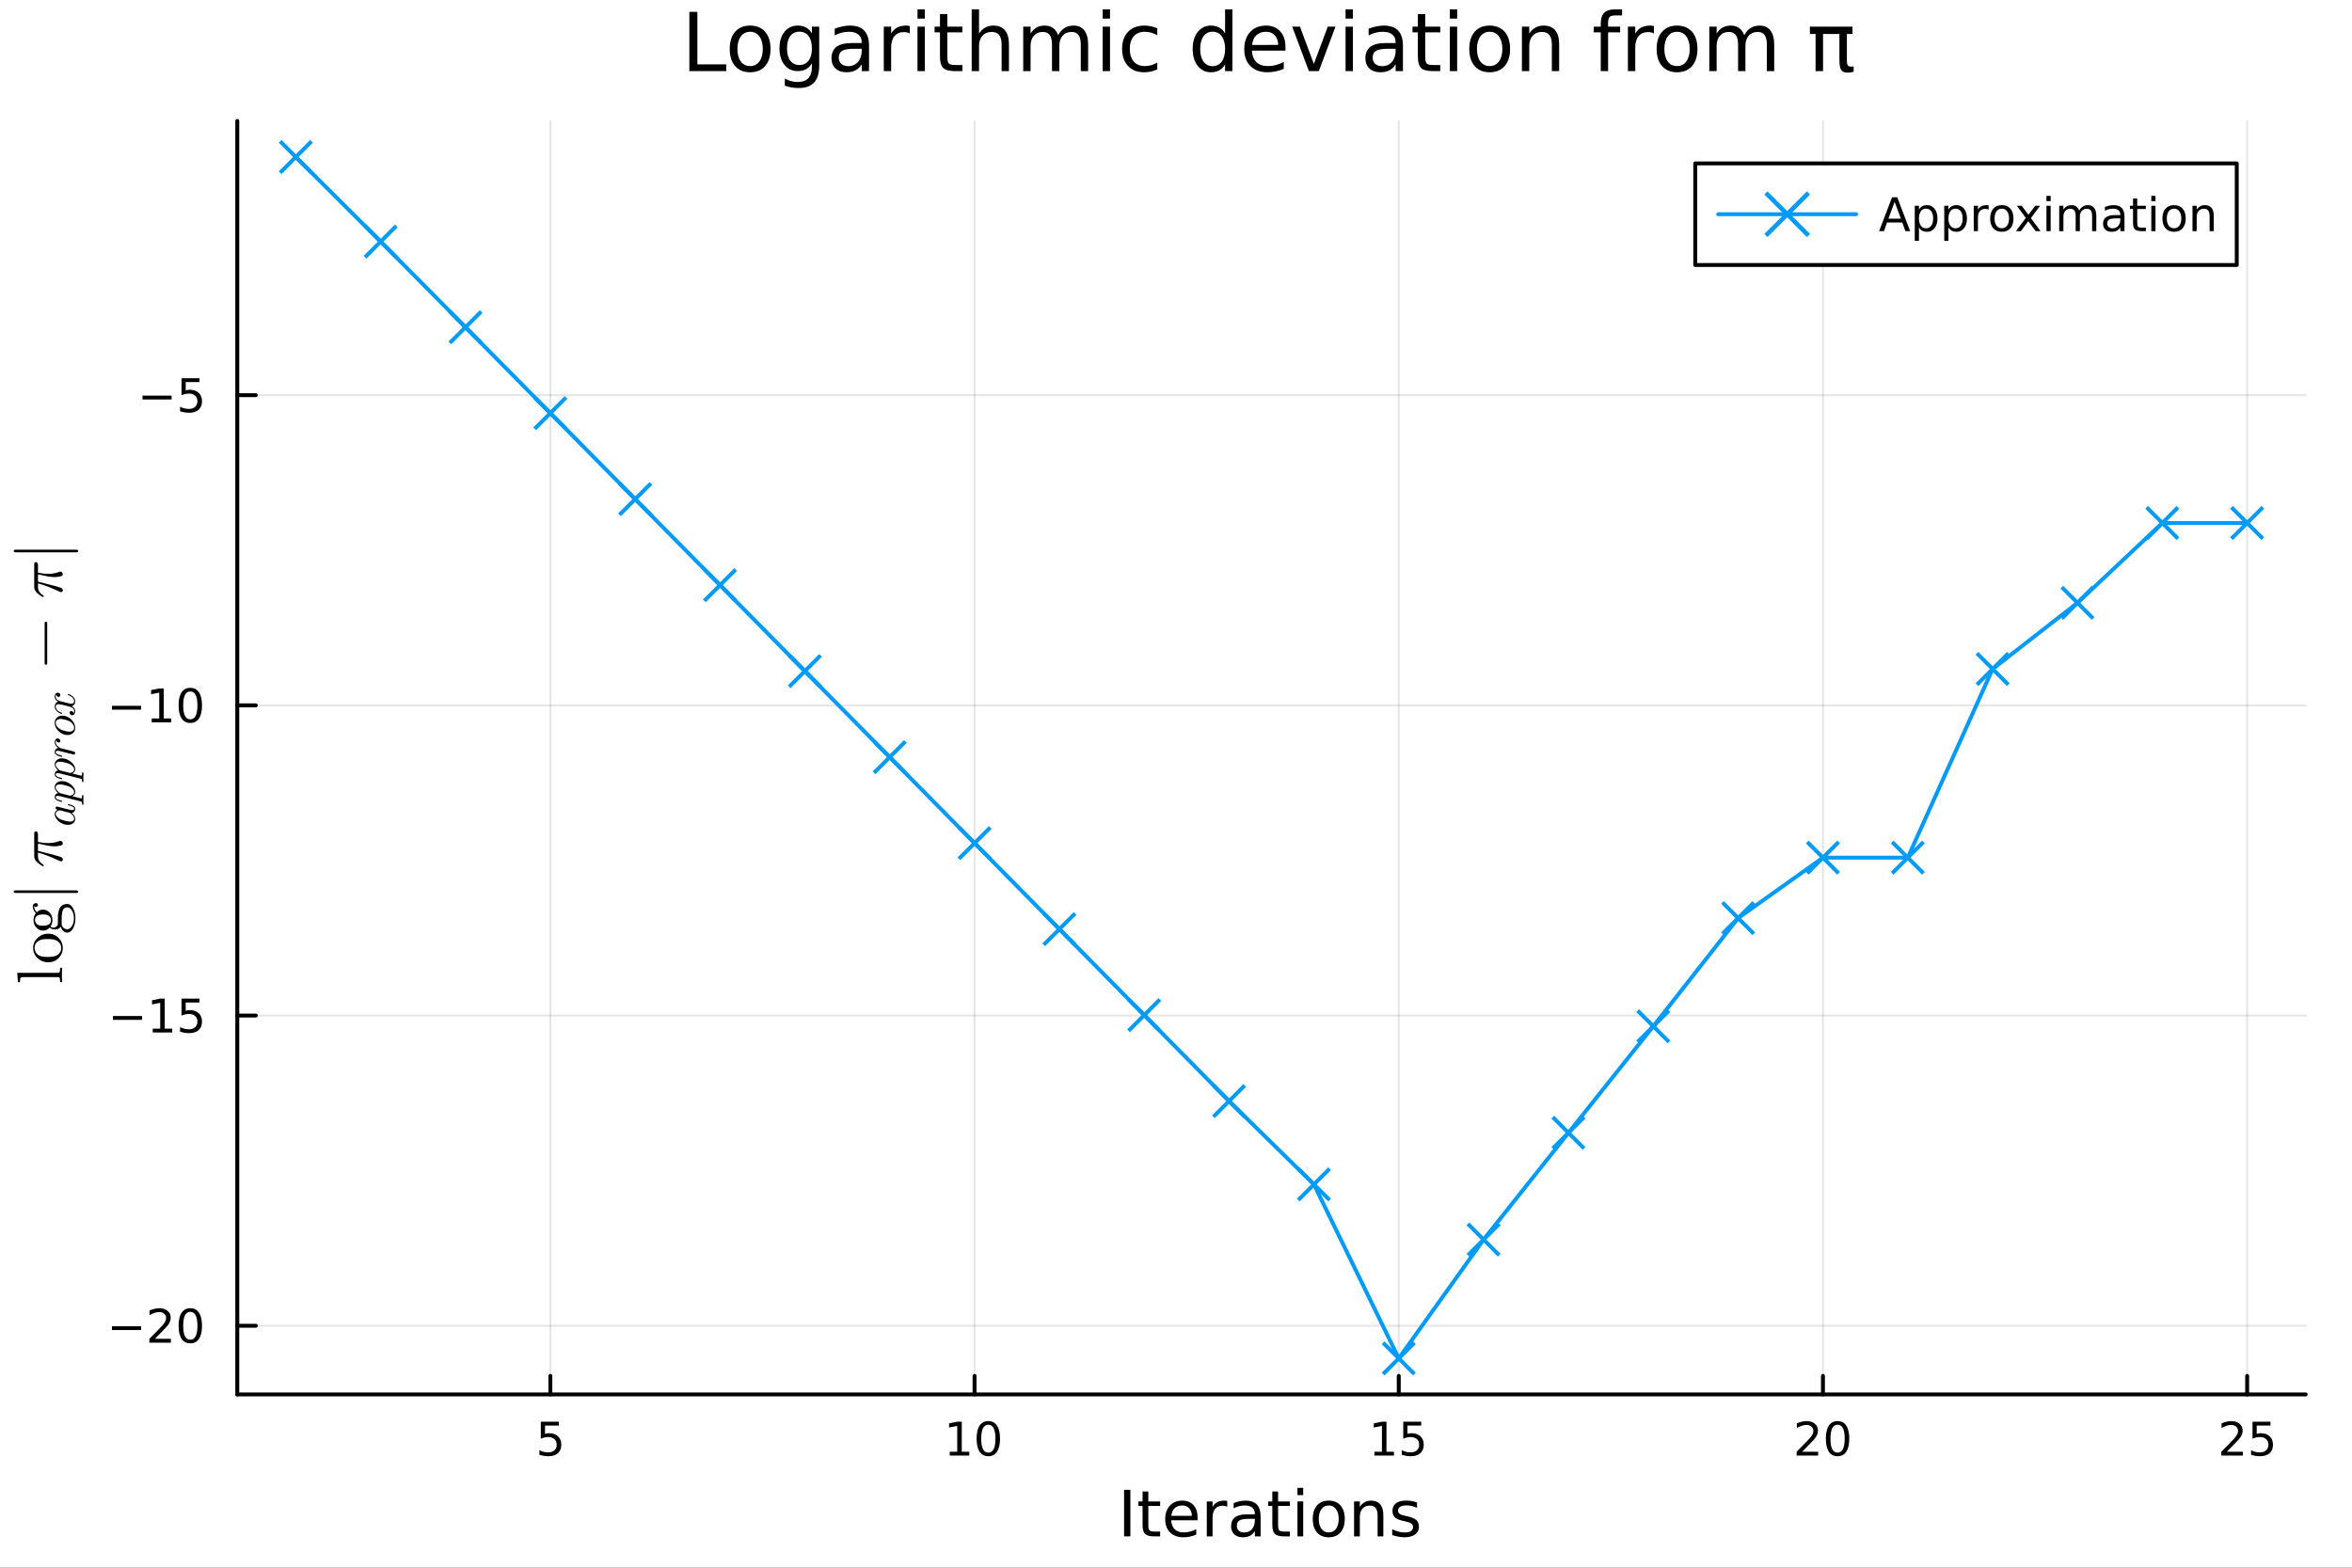 <svg xmlns="http://www.w3.org/2000/svg" xmlns:xlink="http://www.w3.org/1999/xlink" width="600" height="400" viewBox="0 0 2400 1600">
<rect x="0" y="0" width="2400" height="1600" fill="#333333" stroke="none"/>
<defs>
  <clipPath id="clip040">
    <rect x="0" y="0" width="2400" height="1600"></rect>
  </clipPath>
</defs>
<path clip-path="url(#clip040)" d="M0 1600 L2400 1600 L2400 0 L0 0  Z" fill="#ffffff" fill-rule="evenodd" fill-opacity="1"></path>
<defs>
  <clipPath id="clip041">
    <rect x="480" y="0" width="1681" height="1600"></rect>
  </clipPath>
</defs>
<path clip-path="url(#clip040)" d="M242.135 1423.18 L2352.76 1423.18 L2352.76 123.472 L242.135 123.472  Z" fill="#ffffff" fill-rule="evenodd" fill-opacity="1"></path>
<defs>
  <clipPath id="clip042">
    <rect x="242" y="123" width="2112" height="1301"></rect>
  </clipPath>
</defs>
<polyline clip-path="url(#clip042)" style="stroke:#000000; stroke-linecap:round; stroke-linejoin:round; stroke-width:2; stroke-opacity:0.1; fill:none" points="561.585,1423.18 561.585,123.472 "></polyline>
<polyline clip-path="url(#clip042)" style="stroke:#000000; stroke-linecap:round; stroke-linejoin:round; stroke-width:2; stroke-opacity:0.1; fill:none" points="994.444,1423.18 994.444,123.472 "></polyline>
<polyline clip-path="url(#clip042)" style="stroke:#000000; stroke-linecap:round; stroke-linejoin:round; stroke-width:2; stroke-opacity:0.1; fill:none" points="1427.3,1423.18 1427.3,123.472 "></polyline>
<polyline clip-path="url(#clip042)" style="stroke:#000000; stroke-linecap:round; stroke-linejoin:round; stroke-width:2; stroke-opacity:0.1; fill:none" points="1860.16,1423.18 1860.16,123.472 "></polyline>
<polyline clip-path="url(#clip042)" style="stroke:#000000; stroke-linecap:round; stroke-linejoin:round; stroke-width:2; stroke-opacity:0.1; fill:none" points="2293.02,1423.18 2293.02,123.472 "></polyline>
<polyline clip-path="url(#clip042)" style="stroke:#000000; stroke-linecap:round; stroke-linejoin:round; stroke-width:2; stroke-opacity:0.1; fill:none" points="242.135,1353.08 2352.76,1353.08 "></polyline>
<polyline clip-path="url(#clip042)" style="stroke:#000000; stroke-linecap:round; stroke-linejoin:round; stroke-width:2; stroke-opacity:0.1; fill:none" points="242.135,1036.49 2352.76,1036.49 "></polyline>
<polyline clip-path="url(#clip042)" style="stroke:#000000; stroke-linecap:round; stroke-linejoin:round; stroke-width:2; stroke-opacity:0.1; fill:none" points="242.135,719.911 2352.76,719.911 "></polyline>
<polyline clip-path="url(#clip042)" style="stroke:#000000; stroke-linecap:round; stroke-linejoin:round; stroke-width:2; stroke-opacity:0.1; fill:none" points="242.135,403.327 2352.76,403.327 "></polyline>
<polyline clip-path="url(#clip040)" style="stroke:#000000; stroke-linecap:round; stroke-linejoin:round; stroke-width:4; stroke-opacity:1; fill:none" points="242.135,1423.18 2352.76,1423.18 "></polyline>
<polyline clip-path="url(#clip040)" style="stroke:#000000; stroke-linecap:round; stroke-linejoin:round; stroke-width:4; stroke-opacity:1; fill:none" points="561.585,1423.18 561.585,1404.28 "></polyline>
<polyline clip-path="url(#clip040)" style="stroke:#000000; stroke-linecap:round; stroke-linejoin:round; stroke-width:4; stroke-opacity:1; fill:none" points="994.444,1423.18 994.444,1404.28 "></polyline>
<polyline clip-path="url(#clip040)" style="stroke:#000000; stroke-linecap:round; stroke-linejoin:round; stroke-width:4; stroke-opacity:1; fill:none" points="1427.3,1423.18 1427.3,1404.28 "></polyline>
<polyline clip-path="url(#clip040)" style="stroke:#000000; stroke-linecap:round; stroke-linejoin:round; stroke-width:4; stroke-opacity:1; fill:none" points="1860.16,1423.18 1860.16,1404.28 "></polyline>
<polyline clip-path="url(#clip040)" style="stroke:#000000; stroke-linecap:round; stroke-linejoin:round; stroke-width:4; stroke-opacity:1; fill:none" points="2293.02,1423.18 2293.02,1404.28 "></polyline>
<path clip-path="url(#clip040)" d="M551.863 1451.02 L570.219 1451.02 L570.219 1454.96 L556.145 1454.96 L556.145 1463.43 Q557.163 1463.08 558.182 1462.92 Q559.2 1462.73 560.219 1462.73 Q566.006 1462.73 569.386 1465.9 Q572.765 1469.08 572.765 1474.49 Q572.765 1480.07 569.293 1483.17 Q565.821 1486.25 559.501 1486.25 Q557.325 1486.25 555.057 1485.88 Q552.812 1485.51 550.404 1484.77 L550.404 1480.07 Q552.488 1481.2 554.71 1481.76 Q556.932 1482.32 559.409 1482.32 Q563.413 1482.32 565.751 1480.21 Q568.089 1478.1 568.089 1474.49 Q568.089 1470.88 565.751 1468.77 Q563.413 1466.67 559.409 1466.67 Q557.534 1466.67 555.659 1467.08 Q553.807 1467.5 551.863 1468.38 L551.863 1451.02 Z" fill="#000000" fill-rule="nonzero" fill-opacity="1"></path><path clip-path="url(#clip040)" d="M969.132 1481.64 L976.77 1481.64 L976.77 1455.28 L968.46 1456.95 L968.46 1452.69 L976.724 1451.02 L981.4 1451.02 L981.4 1481.64 L989.039 1481.64 L989.039 1485.58 L969.132 1485.58 L969.132 1481.64 Z" fill="#000000" fill-rule="nonzero" fill-opacity="1"></path><path clip-path="url(#clip040)" d="M1008.48 1454.1 Q1004.87 1454.1 1003.04 1457.66 Q1001.24 1461.2 1001.24 1468.33 Q1001.24 1475.44 1003.04 1479.01 Q1004.87 1482.55 1008.48 1482.55 Q1012.12 1482.55 1013.92 1479.01 Q1015.75 1475.44 1015.75 1468.33 Q1015.75 1461.2 1013.92 1457.66 Q1012.12 1454.1 1008.48 1454.1 M1008.48 1450.39 Q1014.29 1450.39 1017.35 1455 Q1020.43 1459.58 1020.43 1468.33 Q1020.43 1477.06 1017.35 1481.67 Q1014.29 1486.25 1008.48 1486.25 Q1002.67 1486.25 999.594 1481.67 Q996.539 1477.06 996.539 1468.33 Q996.539 1459.58 999.594 1455 Q1002.67 1450.39 1008.48 1450.39 Z" fill="#000000" fill-rule="nonzero" fill-opacity="1"></path><path clip-path="url(#clip040)" d="M1402.49 1481.64 L1410.13 1481.64 L1410.13 1455.28 L1401.82 1456.95 L1401.82 1452.69 L1410.08 1451.02 L1414.76 1451.02 L1414.76 1481.64 L1422.4 1481.64 L1422.4 1485.58 L1402.49 1485.58 L1402.49 1481.64 Z" fill="#000000" fill-rule="nonzero" fill-opacity="1"></path><path clip-path="url(#clip040)" d="M1431.89 1451.02 L1450.24 1451.02 L1450.24 1454.96 L1436.17 1454.96 L1436.17 1463.43 Q1437.19 1463.08 1438.21 1462.92 Q1439.22 1462.73 1440.24 1462.73 Q1446.03 1462.73 1449.41 1465.9 Q1452.79 1469.08 1452.79 1474.49 Q1452.79 1480.07 1449.32 1483.17 Q1445.84 1486.25 1439.53 1486.25 Q1437.35 1486.25 1435.08 1485.88 Q1432.84 1485.51 1430.43 1484.77 L1430.43 1480.07 Q1432.51 1481.2 1434.73 1481.76 Q1436.96 1482.32 1439.43 1482.32 Q1443.44 1482.32 1445.78 1480.21 Q1448.11 1478.1 1448.11 1474.49 Q1448.11 1470.88 1445.78 1468.77 Q1443.44 1466.67 1439.43 1466.67 Q1437.56 1466.67 1435.68 1467.08 Q1433.83 1467.5 1431.89 1468.38 L1431.89 1451.02 Z" fill="#000000" fill-rule="nonzero" fill-opacity="1"></path><path clip-path="url(#clip040)" d="M1838.94 1481.64 L1855.25 1481.64 L1855.25 1485.58 L1833.31 1485.58 L1833.31 1481.64 Q1835.97 1478.89 1840.56 1474.26 Q1845.16 1469.61 1846.34 1468.27 Q1848.59 1465.74 1849.47 1464.01 Q1850.37 1462.25 1850.37 1460.56 Q1850.37 1457.8 1848.43 1456.07 Q1846.5 1454.33 1843.4 1454.33 Q1841.2 1454.33 1838.75 1455.09 Q1836.32 1455.86 1833.54 1457.41 L1833.54 1452.69 Q1836.37 1451.55 1838.82 1450.97 Q1841.27 1450.39 1843.31 1450.39 Q1848.68 1450.39 1851.88 1453.08 Q1855.07 1455.77 1855.07 1460.26 Q1855.07 1462.39 1854.26 1464.31 Q1853.47 1466.2 1851.37 1468.8 Q1850.79 1469.47 1847.69 1472.69 Q1844.58 1475.88 1838.94 1481.64 Z" fill="#000000" fill-rule="nonzero" fill-opacity="1"></path><path clip-path="url(#clip040)" d="M1875.07 1454.1 Q1871.46 1454.1 1869.63 1457.66 Q1867.82 1461.2 1867.82 1468.33 Q1867.82 1475.44 1869.63 1479.01 Q1871.46 1482.55 1875.07 1482.55 Q1878.7 1482.55 1880.51 1479.01 Q1882.34 1475.44 1882.34 1468.33 Q1882.34 1461.2 1880.51 1457.66 Q1878.7 1454.1 1875.07 1454.1 M1875.07 1450.39 Q1880.88 1450.39 1883.94 1455 Q1887.01 1459.58 1887.01 1468.33 Q1887.01 1477.06 1883.94 1481.67 Q1880.88 1486.25 1875.07 1486.25 Q1869.26 1486.25 1866.18 1481.67 Q1863.13 1477.06 1863.13 1468.33 Q1863.13 1459.58 1866.18 1455 Q1869.26 1450.39 1875.07 1450.39 Z" fill="#000000" fill-rule="nonzero" fill-opacity="1"></path><path clip-path="url(#clip040)" d="M2272.29 1481.64 L2288.61 1481.64 L2288.61 1485.58 L2266.67 1485.58 L2266.67 1481.64 Q2269.33 1478.89 2273.91 1474.26 Q2278.52 1469.61 2279.7 1468.27 Q2281.95 1465.74 2282.82 1464.01 Q2283.73 1462.25 2283.73 1460.56 Q2283.73 1457.8 2281.78 1456.07 Q2279.86 1454.33 2276.76 1454.33 Q2274.56 1454.33 2272.11 1455.09 Q2269.68 1455.86 2266.9 1457.41 L2266.9 1452.69 Q2269.72 1451.55 2272.18 1450.97 Q2274.63 1450.39 2276.67 1450.39 Q2282.04 1450.39 2285.23 1453.08 Q2288.43 1455.77 2288.43 1460.26 Q2288.43 1462.39 2287.62 1464.31 Q2286.83 1466.2 2284.72 1468.8 Q2284.14 1469.47 2281.04 1472.69 Q2277.94 1475.88 2272.29 1481.64 Z" fill="#000000" fill-rule="nonzero" fill-opacity="1"></path><path clip-path="url(#clip040)" d="M2298.47 1451.02 L2316.83 1451.02 L2316.83 1454.96 L2302.76 1454.96 L2302.76 1463.43 Q2303.77 1463.08 2304.79 1462.92 Q2305.81 1462.73 2306.83 1462.73 Q2312.62 1462.73 2316 1465.9 Q2319.38 1469.08 2319.38 1474.49 Q2319.38 1480.07 2315.9 1483.17 Q2312.43 1486.25 2306.11 1486.25 Q2303.94 1486.25 2301.67 1485.88 Q2299.42 1485.51 2297.01 1484.77 L2297.01 1480.07 Q2299.1 1481.2 2301.32 1481.76 Q2303.54 1482.32 2306.02 1482.32 Q2310.02 1482.32 2312.36 1480.21 Q2314.7 1478.1 2314.7 1474.49 Q2314.7 1470.88 2312.36 1468.77 Q2310.02 1466.67 2306.02 1466.67 Q2304.14 1466.67 2302.27 1467.08 Q2300.42 1467.5 2298.47 1468.38 L2298.47 1451.02 Z" fill="#000000" fill-rule="nonzero" fill-opacity="1"></path><path clip-path="url(#clip040)" d="M1147.01 1520.52 L1153.44 1520.52 L1153.44 1568.04 L1147.01 1568.04 L1147.01 1520.52 Z" fill="#000000" fill-rule="nonzero" fill-opacity="1"></path><path clip-path="url(#clip040)" d="M1171.77 1522.27 L1171.77 1532.4 L1183.83 1532.4 L1183.83 1536.95 L1171.77 1536.95 L1171.77 1556.3 Q1171.77 1560.66 1172.95 1561.9 Q1174.16 1563.14 1177.82 1563.14 L1183.83 1563.14 L1183.83 1568.04 L1177.82 1568.04 Q1171.04 1568.04 1168.46 1565.53 Q1165.88 1562.98 1165.88 1556.3 L1165.88 1536.95 L1161.59 1536.95 L1161.59 1532.4 L1165.88 1532.4 L1165.88 1522.27 L1171.77 1522.27 Z" fill="#000000" fill-rule="nonzero" fill-opacity="1"></path><path clip-path="url(#clip040)" d="M1222.03 1548.76 L1222.03 1551.62 L1195.1 1551.62 Q1195.48 1557.67 1198.73 1560.85 Q1202.01 1564 1207.83 1564 Q1211.21 1564 1214.36 1563.17 Q1217.54 1562.35 1220.66 1560.69 L1220.66 1566.23 Q1217.51 1567.57 1214.2 1568.27 Q1210.89 1568.97 1207.48 1568.97 Q1198.95 1568.97 1193.95 1564 Q1188.99 1559.04 1188.99 1550.57 Q1188.99 1541.82 1193.7 1536.69 Q1198.44 1531.54 1206.46 1531.54 Q1213.66 1531.54 1217.83 1536.18 Q1222.03 1540.8 1222.03 1548.76 M1216.17 1547.04 Q1216.11 1542.23 1213.47 1539.37 Q1210.86 1536.5 1206.53 1536.5 Q1201.63 1536.5 1198.67 1539.27 Q1195.74 1542.04 1195.29 1547.07 L1216.17 1547.04 Z" fill="#000000" fill-rule="nonzero" fill-opacity="1"></path><path clip-path="url(#clip040)" d="M1252.3 1537.87 Q1251.31 1537.3 1250.13 1537.04 Q1248.99 1536.76 1247.59 1536.76 Q1242.62 1536.76 1239.95 1540 Q1237.31 1543.22 1237.31 1549.27 L1237.31 1568.04 L1231.42 1568.04 L1231.42 1532.4 L1237.31 1532.4 L1237.31 1537.93 Q1239.15 1534.69 1242.11 1533.13 Q1245.07 1531.54 1249.3 1531.54 Q1249.91 1531.54 1250.64 1531.63 Q1251.37 1531.7 1252.26 1531.85 L1252.3 1537.87 Z" fill="#000000" fill-rule="nonzero" fill-opacity="1"></path><path clip-path="url(#clip040)" d="M1274.64 1550.12 Q1267.54 1550.12 1264.81 1551.75 Q1262.07 1553.37 1262.07 1557.29 Q1262.07 1560.4 1264.1 1562.25 Q1266.17 1564.07 1269.71 1564.07 Q1274.58 1564.07 1277.5 1560.63 Q1280.46 1557.16 1280.46 1551.43 L1280.46 1550.12 L1274.64 1550.12 M1286.32 1547.71 L1286.32 1568.04 L1280.46 1568.04 L1280.46 1562.63 Q1278.46 1565.88 1275.47 1567.44 Q1272.48 1568.97 1268.15 1568.97 Q1262.67 1568.97 1259.43 1565.91 Q1256.21 1562.82 1256.21 1557.67 Q1256.21 1551.65 1260.22 1548.6 Q1264.26 1545.54 1272.25 1545.54 L1280.46 1545.54 L1280.46 1544.97 Q1280.46 1540.93 1277.79 1538.73 Q1275.15 1536.5 1270.34 1536.5 Q1267.29 1536.5 1264.39 1537.23 Q1261.49 1537.97 1258.82 1539.43 L1258.82 1534.02 Q1262.04 1532.78 1265.06 1532.17 Q1268.08 1531.54 1270.95 1531.54 Q1278.68 1531.54 1282.5 1535.55 Q1286.32 1539.56 1286.32 1547.71 Z" fill="#000000" fill-rule="nonzero" fill-opacity="1"></path><path clip-path="url(#clip040)" d="M1304.18 1522.27 L1304.18 1532.4 L1316.24 1532.4 L1316.24 1536.95 L1304.18 1536.95 L1304.18 1556.3 Q1304.18 1560.66 1305.35 1561.9 Q1306.56 1563.14 1310.22 1563.14 L1316.24 1563.14 L1316.24 1568.04 L1310.22 1568.04 Q1303.44 1568.04 1300.87 1565.53 Q1298.29 1562.98 1298.29 1556.3 L1298.29 1536.95 L1293.99 1536.95 L1293.99 1532.4 L1298.29 1532.4 L1298.29 1522.27 L1304.18 1522.27 Z" fill="#000000" fill-rule="nonzero" fill-opacity="1"></path><path clip-path="url(#clip040)" d="M1323.94 1532.4 L1329.8 1532.4 L1329.8 1568.04 L1323.94 1568.04 L1323.94 1532.4 M1323.94 1518.52 L1329.8 1518.52 L1329.8 1525.93 L1323.94 1525.93 L1323.94 1518.52 Z" fill="#000000" fill-rule="nonzero" fill-opacity="1"></path><path clip-path="url(#clip040)" d="M1355.87 1536.5 Q1351.16 1536.5 1348.42 1540.19 Q1345.68 1543.85 1345.68 1550.25 Q1345.68 1556.65 1348.39 1560.34 Q1351.12 1564 1355.87 1564 Q1360.55 1564 1363.28 1560.31 Q1366.02 1556.62 1366.02 1550.25 Q1366.02 1543.92 1363.28 1540.23 Q1360.55 1536.5 1355.87 1536.5 M1355.87 1531.54 Q1363.51 1531.54 1367.87 1536.5 Q1372.23 1541.47 1372.23 1550.25 Q1372.23 1559 1367.87 1564 Q1363.51 1568.97 1355.87 1568.97 Q1348.2 1568.97 1343.84 1564 Q1339.51 1559 1339.51 1550.25 Q1339.51 1541.47 1343.84 1536.5 Q1348.2 1531.54 1355.87 1531.54 Z" fill="#000000" fill-rule="nonzero" fill-opacity="1"></path><path clip-path="url(#clip040)" d="M1411.57 1546.53 L1411.57 1568.04 L1405.71 1568.04 L1405.71 1546.72 Q1405.71 1541.66 1403.74 1539.14 Q1401.76 1536.63 1397.82 1536.63 Q1393.07 1536.63 1390.34 1539.65 Q1387.6 1542.68 1387.6 1547.9 L1387.6 1568.04 L1381.71 1568.04 L1381.71 1532.4 L1387.6 1532.4 L1387.6 1537.93 Q1389.7 1534.72 1392.53 1533.13 Q1395.4 1531.54 1399.12 1531.54 Q1405.26 1531.54 1408.42 1535.36 Q1411.57 1539.14 1411.57 1546.53 Z" fill="#000000" fill-rule="nonzero" fill-opacity="1"></path><path clip-path="url(#clip040)" d="M1445.97 1533.45 L1445.97 1538.98 Q1443.49 1537.71 1440.82 1537.07 Q1438.14 1536.44 1435.28 1536.44 Q1430.92 1536.44 1428.72 1537.77 Q1426.56 1539.11 1426.56 1541.79 Q1426.56 1543.82 1428.12 1545 Q1429.68 1546.15 1434.39 1547.2 L1436.39 1547.64 Q1442.63 1548.98 1445.24 1551.43 Q1447.88 1553.85 1447.88 1558.21 Q1447.88 1563.17 1443.94 1566.07 Q1440.02 1568.97 1433.15 1568.97 Q1430.28 1568.97 1427.16 1568.39 Q1424.08 1567.85 1420.64 1566.74 L1420.64 1560.69 Q1423.88 1562.38 1427.04 1563.24 Q1430.19 1564.07 1433.27 1564.07 Q1437.41 1564.07 1439.64 1562.66 Q1441.87 1561.23 1441.87 1558.65 Q1441.87 1556.27 1440.24 1554.99 Q1438.65 1553.72 1433.21 1552.54 L1431.17 1552.07 Q1425.73 1550.92 1423.31 1548.56 Q1420.89 1546.18 1420.89 1542.04 Q1420.89 1537.01 1424.46 1534.27 Q1428.02 1531.54 1434.58 1531.54 Q1437.83 1531.54 1440.69 1532.01 Q1443.55 1532.49 1445.97 1533.45 Z" fill="#000000" fill-rule="nonzero" fill-opacity="1"></path><polyline clip-path="url(#clip040)" style="stroke:#000000; stroke-linecap:round; stroke-linejoin:round; stroke-width:4; stroke-opacity:1; fill:none" points="242.135,1423.18 242.135,123.472 "></polyline>
<polyline clip-path="url(#clip040)" style="stroke:#000000; stroke-linecap:round; stroke-linejoin:round; stroke-width:4; stroke-opacity:1; fill:none" points="242.135,1353.08 261.032,1353.08 "></polyline>
<polyline clip-path="url(#clip040)" style="stroke:#000000; stroke-linecap:round; stroke-linejoin:round; stroke-width:4; stroke-opacity:1; fill:none" points="242.135,1036.49 261.032,1036.49 "></polyline>
<polyline clip-path="url(#clip040)" style="stroke:#000000; stroke-linecap:round; stroke-linejoin:round; stroke-width:4; stroke-opacity:1; fill:none" points="242.135,719.911 261.032,719.911 "></polyline>
<polyline clip-path="url(#clip040)" style="stroke:#000000; stroke-linecap:round; stroke-linejoin:round; stroke-width:4; stroke-opacity:1; fill:none" points="242.135,403.327 261.032,403.327 "></polyline>
<path clip-path="url(#clip040)" d="M114.26 1353.53 L143.936 1353.53 L143.936 1357.46 L114.26 1357.46 L114.26 1353.53 Z" fill="#000000" fill-rule="nonzero" fill-opacity="1"></path><path clip-path="url(#clip040)" d="M158.056 1366.42 L174.376 1366.42 L174.376 1370.36 L152.431 1370.36 L152.431 1366.42 Q155.093 1363.67 159.677 1359.04 Q164.283 1354.38 165.464 1353.04 Q167.709 1350.52 168.589 1348.78 Q169.491 1347.02 169.491 1345.33 Q169.491 1342.58 167.547 1340.84 Q165.626 1339.11 162.524 1339.11 Q160.325 1339.11 157.871 1339.87 Q155.44 1340.63 152.663 1342.19 L152.663 1337.46 Q155.487 1336.33 157.94 1335.75 Q160.394 1335.17 162.431 1335.17 Q167.802 1335.17 170.996 1337.86 Q174.19 1340.54 174.19 1345.03 Q174.19 1347.16 173.38 1349.08 Q172.593 1350.98 170.487 1353.57 Q169.908 1354.25 166.806 1357.46 Q163.704 1360.66 158.056 1366.42 Z" fill="#000000" fill-rule="nonzero" fill-opacity="1"></path><path clip-path="url(#clip040)" d="M194.19 1338.88 Q190.579 1338.88 188.75 1342.44 Q186.945 1345.98 186.945 1353.11 Q186.945 1360.22 188.75 1363.78 Q190.579 1367.32 194.19 1367.32 Q197.825 1367.32 199.63 1363.78 Q201.459 1360.22 201.459 1353.11 Q201.459 1345.98 199.63 1342.44 Q197.825 1338.88 194.19 1338.88 M194.19 1335.17 Q200 1335.17 203.056 1339.78 Q206.135 1344.36 206.135 1353.11 Q206.135 1361.84 203.056 1366.44 Q200 1371.03 194.19 1371.03 Q188.38 1371.03 185.301 1366.44 Q182.246 1361.84 182.246 1353.11 Q182.246 1344.36 185.301 1339.78 Q188.38 1335.17 194.19 1335.17 Z" fill="#000000" fill-rule="nonzero" fill-opacity="1"></path><path clip-path="url(#clip040)" d="M115.256 1036.95 L144.931 1036.95 L144.931 1040.88 L115.256 1040.88 L115.256 1036.95 Z" fill="#000000" fill-rule="nonzero" fill-opacity="1"></path><path clip-path="url(#clip040)" d="M155.834 1049.84 L163.473 1049.84 L163.473 1023.47 L155.163 1025.14 L155.163 1020.88 L163.427 1019.21 L168.102 1019.21 L168.102 1049.84 L175.741 1049.84 L175.741 1053.77 L155.834 1053.77 L155.834 1049.84 Z" fill="#000000" fill-rule="nonzero" fill-opacity="1"></path><path clip-path="url(#clip040)" d="M185.232 1019.21 L203.588 1019.21 L203.588 1023.15 L189.514 1023.15 L189.514 1031.62 Q190.533 1031.27 191.551 1031.11 Q192.57 1030.93 193.588 1030.93 Q199.375 1030.93 202.755 1034.1 Q206.135 1037.27 206.135 1042.69 Q206.135 1048.26 202.662 1051.37 Q199.19 1054.45 192.871 1054.45 Q190.695 1054.45 188.426 1054.07 Q186.181 1053.7 183.774 1052.96 L183.774 1048.26 Q185.857 1049.4 188.079 1049.95 Q190.301 1050.51 192.778 1050.51 Q196.783 1050.51 199.121 1048.4 Q201.459 1046.3 201.459 1042.69 Q201.459 1039.07 199.121 1036.97 Q196.783 1034.86 192.778 1034.86 Q190.903 1034.86 189.028 1035.28 Q187.176 1035.7 185.232 1036.57 L185.232 1019.21 Z" fill="#000000" fill-rule="nonzero" fill-opacity="1"></path><path clip-path="url(#clip040)" d="M114.26 720.362 L143.936 720.362 L143.936 724.297 L114.26 724.297 L114.26 720.362 Z" fill="#000000" fill-rule="nonzero" fill-opacity="1"></path><path clip-path="url(#clip040)" d="M154.839 733.255 L162.477 733.255 L162.477 706.89 L154.167 708.556 L154.167 704.297 L162.431 702.631 L167.107 702.631 L167.107 733.255 L174.746 733.255 L174.746 737.191 L154.839 737.191 L154.839 733.255 Z" fill="#000000" fill-rule="nonzero" fill-opacity="1"></path><path clip-path="url(#clip040)" d="M194.19 705.709 Q190.579 705.709 188.75 709.274 Q186.945 712.816 186.945 719.945 Q186.945 727.052 188.75 730.617 Q190.579 734.158 194.19 734.158 Q197.825 734.158 199.63 730.617 Q201.459 727.052 201.459 719.945 Q201.459 712.816 199.63 709.274 Q197.825 705.709 194.19 705.709 M194.19 702.006 Q200 702.006 203.056 706.612 Q206.135 711.195 206.135 719.945 Q206.135 728.672 203.056 733.279 Q200 737.862 194.19 737.862 Q188.38 737.862 185.301 733.279 Q182.246 728.672 182.246 719.945 Q182.246 711.195 185.301 706.612 Q188.38 702.006 194.19 702.006 Z" fill="#000000" fill-rule="nonzero" fill-opacity="1"></path><path clip-path="url(#clip040)" d="M145.417 403.779 L175.093 403.779 L175.093 407.714 L145.417 407.714 L145.417 403.779 Z" fill="#000000" fill-rule="nonzero" fill-opacity="1"></path><path clip-path="url(#clip040)" d="M185.232 386.047 L203.588 386.047 L203.588 389.983 L189.514 389.983 L189.514 398.455 Q190.533 398.108 191.551 397.945 Q192.57 397.76 193.588 397.76 Q199.375 397.76 202.755 400.932 Q206.135 404.103 206.135 409.519 Q206.135 415.098 202.662 418.2 Q199.19 421.279 192.871 421.279 Q190.695 421.279 188.426 420.908 Q186.181 420.538 183.774 419.797 L183.774 415.098 Q185.857 416.232 188.079 416.788 Q190.301 417.344 192.778 417.344 Q196.783 417.344 199.121 415.237 Q201.459 413.131 201.459 409.519 Q201.459 405.908 199.121 403.802 Q196.783 401.695 192.778 401.695 Q190.903 401.695 189.028 402.112 Q187.176 402.529 185.232 403.408 L185.232 386.047 Z" fill="#000000" fill-rule="nonzero" fill-opacity="1"></path><path clip-path="url(#clip040)" d="M63.356 1002.35 L61.327 1002.35 Q61.327 998.841 60.909 998.036 Q60.458 997.231 58.332 997.231 L24.033 997.231 Q21.585 997.231 20.973 998.1 Q20.361 998.938 20.361 1002.35 L18.3 1002.35 L17.592 992.883 L58.332 992.883 Q60.458 992.883 60.909 992.046 Q61.327 991.208 61.327 987.73 L63.356 987.73 Q63.356 988.535 63.292 990.21 Q63.227 991.885 63.195 993.108 Q63.163 994.332 63.163 995.041 Q63.163 995.814 63.356 1002.35 Z" fill="#000000" fill-rule="nonzero" fill-opacity="1"></path><path clip-path="url(#clip040)" d="M59.814 977.805 Q55.498 982.153 49.25 982.153 Q42.97 982.153 38.397 977.902 Q33.791 973.618 33.791 967.499 Q33.791 961.509 38.364 957.226 Q42.906 952.91 49.25 952.91 Q55.466 952.91 59.781 957.258 Q64.097 961.574 64.097 967.564 Q64.097 973.425 59.814 977.805 M48.703 976.678 Q55.112 976.678 58.01 975.003 Q62.422 972.427 62.422 967.499 Q62.422 965.052 61.102 963.023 Q59.781 960.962 57.559 959.834 Q54.661 958.385 48.703 958.385 Q42.358 958.385 39.556 960.124 Q35.273 962.701 35.273 967.564 Q35.273 969.689 36.4 971.783 Q37.495 973.844 39.685 975.1 Q42.584 976.678 48.703 976.678 Z" fill="#000000" fill-rule="nonzero" fill-opacity="1"></path><path clip-path="url(#clip040)" d="M68.574 951.865 Q66.448 951.865 64.612 950.255 Q62.777 948.612 61.971 945.778 Q60.136 948.677 56.11 948.677 Q53.018 948.677 50.635 946.648 Q48.059 949.739 43.84 949.739 Q39.943 949.739 37.076 946.648 Q34.21 943.556 34.21 939.047 Q34.21 935.086 36.593 932.058 Q33.501 928.902 33.469 925.07 Q33.469 923.363 34.532 922.558 Q35.595 921.72 36.722 921.72 Q37.72 921.72 38.203 922.364 Q38.687 922.976 38.687 923.62 Q38.687 924.426 38.171 925.005 Q37.624 925.553 36.786 925.553 Q35.402 925.553 34.983 924.49 Q34.919 924.683 34.919 925.134 Q34.919 928.355 37.495 931.092 Q40.007 928.387 43.904 928.387 Q47.801 928.387 50.667 931.479 Q53.533 934.57 53.533 939.047 Q53.533 942.751 51.472 945.585 Q52.793 946.712 54.596 946.712 Q56.239 946.712 57.527 945.714 Q58.815 944.715 59.008 943.202 Q59.073 942.751 59.073 938.274 Q59.073 935.633 59.137 934.184 Q59.202 932.735 59.653 930.674 Q60.071 928.58 60.909 926.938 Q63.292 922.654 68.445 922.622 Q72.213 922.622 74.564 926.97 Q76.947 931.285 76.947 937.276 Q76.947 943.33 74.532 947.614 Q72.148 951.865 68.574 951.865 M68.574 948.419 Q71.279 948.419 73.34 945.231 Q75.433 942.042 75.433 937.211 Q75.433 932.477 73.372 929.289 Q71.343 926.068 68.574 926.068 Q66.609 926.068 65.353 927.195 Q64.097 928.322 63.582 930.641 Q63.099 932.928 63.002 934.538 Q62.905 936.149 62.905 939.111 L62.905 943.008 Q63.034 945.263 64.677 946.841 Q66.319 948.419 68.574 948.419 M43.904 944.812 Q52.02 944.812 52.02 939.047 Q52.02 936.149 49.379 934.377 Q47.608 933.314 43.84 933.314 Q35.724 933.314 35.724 939.047 Q35.724 941.946 38.364 943.749 Q40.136 944.812 43.904 944.812 Z" fill="#000000" fill-rule="nonzero" fill-opacity="1"></path><path clip-path="url(#clip040)" d="M77.817 911.357 L16.4 911.357 Q13.953 911.357 13.953 910.037 Q13.953 908.716 15.917 908.716 L77.334 908.716 Q79.781 908.716 79.781 910.037 Q79.781 911.357 77.817 911.357 Z" fill="#000000" fill-rule="nonzero" fill-opacity="1"></path><path clip-path="url(#clip040)" d="M36.497 848.512 Q38.751 848.512 38.751 851.732 L38.751 859.269 Q44.097 860.428 49.25 860.428 Q55.401 860.428 60.136 858.528 Q61.07 858.141 61.585 858.141 Q62.551 858.141 63.324 859.011 Q64.097 859.848 64.097 860.847 Q64.097 861.684 63.453 862.232 Q62.809 862.747 60.78 863.198 Q58.397 863.745 55.756 863.745 Q52.599 863.745 49.572 863.23 Q46.513 862.715 38.751 860.976 L38.751 868.415 L53.34 872.119 Q58.268 873.439 59.781 873.89 Q60.683 874.18 60.973 874.277 Q61.263 874.373 61.971 874.663 Q62.648 874.921 62.905 875.114 Q63.131 875.307 63.485 875.629 Q63.872 875.951 63.968 876.338 Q64.097 876.724 64.097 877.207 Q64.097 877.948 63.614 878.528 Q63.163 879.107 62.294 879.107 Q61.714 879.107 60.715 878.592 Q47.511 872.473 38.751 870.154 L38.751 873.89 Q38.751 879.043 43.84 882.264 Q44.516 882.779 44.58 883.069 Q44.612 883.198 44.612 883.326 Q44.612 883.681 44.451 883.906 Q44.29 884.099 44.129 884.099 L43.968 884.132 Q43.775 884.132 42.906 883.648 Q42.004 883.133 40.619 882.167 Q39.234 881.169 38.042 880.106 Q36.947 879.075 36.271 878.077 Q35.563 877.046 35.305 876.08 Q35.047 875.114 34.983 874.566 Q34.919 874.019 34.919 873.246 L34.919 851.153 Q34.919 850.315 34.983 849.865 Q35.015 849.414 35.402 848.963 Q35.756 848.512 36.497 848.512 Z" fill="#000000" fill-rule="nonzero" fill-opacity="1"></path><path clip-path="url(#clip040)" d="M69.613 820.68 Q72.521 821.288 74.189 822.077 Q76.737 823.34 76.737 825.481 Q76.737 827.105 75.745 828.254 Q74.753 829.404 73.265 829.675 Q76.737 832.628 76.737 835.694 Q76.737 838.399 74.685 840.113 Q72.611 841.826 69.342 841.826 Q66.051 841.826 62.895 840.203 Q59.738 838.557 57.777 835.964 Q55.816 833.372 55.816 830.712 Q55.816 827.894 58.769 826.451 Q57.957 826.338 57.349 825.82 Q56.74 825.301 56.74 824.512 Q56.74 823.903 57.078 823.543 Q57.394 823.182 57.98 823.182 Q58.273 823.182 59.558 823.498 L66.006 825.166 L70.176 826.18 Q71.709 826.564 72.273 826.676 Q72.837 826.767 73.581 826.767 Q75.7 826.767 75.7 825.391 Q75.7 824.715 75.271 824.174 Q74.843 823.633 73.941 823.205 Q73.039 822.776 72.205 822.506 Q71.349 822.235 69.996 821.874 Q69.455 821.762 69.32 821.672 Q69.162 821.559 69.162 821.243 Q69.162 820.68 69.613 820.68 M60.888 827.014 Q60.685 827.014 60.122 827.172 Q59.558 827.33 58.769 827.691 Q57.98 828.052 57.416 828.841 Q56.83 829.607 56.83 830.644 Q56.83 832.042 58.025 833.507 Q59.22 834.95 61.249 836.01 Q62.872 836.821 66.276 837.7 Q69.68 838.557 71.371 838.557 Q72.408 838.557 73.332 838.332 Q74.234 838.084 74.978 837.385 Q75.7 836.686 75.7 835.604 Q75.7 832.966 72.431 830.374 Q71.867 829.878 71.642 829.765 Q71.394 829.63 70.717 829.449 L61.677 827.15 Q61.001 827.014 60.888 827.014 Z" fill="#000000" fill-rule="nonzero" fill-opacity="1"></path><path clip-path="url(#clip040)" d="M63.188 797.218 Q66.479 797.218 69.658 798.886 Q72.837 800.532 74.798 803.124 Q76.737 805.717 76.737 808.354 Q76.737 809.932 75.88 810.992 Q75.001 812.029 73.761 812.593 Q75.294 813.021 78.969 813.945 Q82.643 814.87 83.004 814.87 Q83.207 814.87 83.297 814.824 Q83.387 814.779 83.5 814.576 Q83.635 814.374 83.68 813.878 Q83.748 813.382 83.748 812.548 Q83.748 812.119 83.748 811.961 Q83.77 811.781 83.883 811.623 Q83.996 811.443 84.244 811.443 Q85.168 811.443 85.168 812.277 Q85.168 813.021 85.1 814.554 Q85.033 816.087 85.033 816.853 Q85.033 817.507 85.1 818.815 Q85.168 820.122 85.168 820.731 Q85.168 821.34 84.627 821.34 Q84.311 821.34 84.109 821.25 Q83.928 821.182 83.838 821.002 Q83.77 820.821 83.748 820.663 Q83.748 820.528 83.748 820.258 Q83.748 819.221 83.567 818.77 Q83.41 818.319 83.072 818.161 Q82.756 817.981 81.854 817.778 L61.294 812.593 Q59.919 812.277 58.949 812.277 Q57.732 812.277 57.281 812.66 Q56.83 813.043 56.83 813.72 Q56.83 814.892 58.228 815.659 Q59.626 816.425 62.331 817.079 Q63.075 817.282 63.233 817.417 Q63.391 817.53 63.391 817.868 Q63.368 818.432 62.917 818.432 Q62.804 818.432 62.083 818.251 Q61.339 818.071 60.257 817.733 Q59.152 817.372 58.453 816.989 Q57.98 816.763 57.664 816.56 Q57.349 816.357 56.853 815.952 Q56.357 815.523 56.086 814.915 Q55.816 814.306 55.816 813.562 Q55.816 812.119 56.672 810.924 Q57.529 809.73 59.265 809.414 Q57.755 808.129 56.785 806.551 Q55.816 804.973 55.816 803.372 Q55.816 800.712 57.89 798.976 Q59.941 797.218 63.188 797.218 M61.159 800.554 Q59.107 800.554 57.98 801.343 Q56.83 802.11 56.83 803.507 Q56.83 805.243 58.589 807.25 Q60.257 809.234 61.812 809.639 L70.853 811.916 L71.597 812.052 Q71.732 812.052 72.138 811.984 Q72.521 811.894 73.152 811.646 Q73.783 811.375 74.347 811.015 Q74.888 810.631 75.294 809.955 Q75.7 809.256 75.7 808.399 Q75.7 807.024 74.482 805.536 Q73.265 804.026 70.965 802.899 Q69.478 802.2 66.276 801.388 Q63.052 800.554 61.159 800.554 Z" fill="#000000" fill-rule="nonzero" fill-opacity="1"></path><path clip-path="url(#clip040)" d="M63.188 774.034 Q66.479 774.034 69.658 775.702 Q72.837 777.348 74.798 779.94 Q76.737 782.533 76.737 785.171 Q76.737 786.749 75.88 787.808 Q75.001 788.845 73.761 789.409 Q75.294 789.837 78.969 790.762 Q82.643 791.686 83.004 791.686 Q83.207 791.686 83.297 791.641 Q83.387 791.596 83.5 791.393 Q83.635 791.19 83.68 790.694 Q83.748 790.198 83.748 789.364 Q83.748 788.936 83.748 788.778 Q83.77 788.597 83.883 788.44 Q83.996 788.259 84.244 788.259 Q85.168 788.259 85.168 789.093 Q85.168 789.837 85.1 791.37 Q85.033 792.903 85.033 793.67 Q85.033 794.324 85.1 795.631 Q85.168 796.939 85.168 797.547 Q85.168 798.156 84.627 798.156 Q84.311 798.156 84.109 798.066 Q83.928 797.998 83.838 797.818 Q83.77 797.638 83.748 797.48 Q83.748 797.345 83.748 797.074 Q83.748 796.037 83.567 795.586 Q83.41 795.135 83.072 794.977 Q82.756 794.797 81.854 794.594 L61.294 789.409 Q59.919 789.093 58.949 789.093 Q57.732 789.093 57.281 789.477 Q56.83 789.86 56.83 790.536 Q56.83 791.708 58.228 792.475 Q59.626 793.241 62.331 793.895 Q63.075 794.098 63.233 794.233 Q63.391 794.346 63.391 794.684 Q63.368 795.248 62.917 795.248 Q62.804 795.248 62.083 795.068 Q61.339 794.887 60.257 794.549 Q59.152 794.188 58.453 793.805 Q57.98 793.58 57.664 793.377 Q57.349 793.174 56.853 792.768 Q56.357 792.34 56.086 791.731 Q55.816 791.122 55.816 790.378 Q55.816 788.936 56.672 787.741 Q57.529 786.546 59.265 786.23 Q57.755 784.945 56.785 783.367 Q55.816 781.789 55.816 780.188 Q55.816 777.528 57.89 775.792 Q59.941 774.034 63.188 774.034 M61.159 777.37 Q59.107 777.37 57.98 778.159 Q56.83 778.926 56.83 780.324 Q56.83 782.06 58.589 784.066 Q60.257 786.05 61.812 786.456 L70.853 788.733 L71.597 788.868 Q71.732 788.868 72.138 788.8 Q72.521 788.71 73.152 788.462 Q73.783 788.192 74.347 787.831 Q74.888 787.448 75.294 786.771 Q75.7 786.072 75.7 785.216 Q75.7 783.841 74.482 782.353 Q73.265 780.842 70.965 779.715 Q69.478 779.016 66.276 778.205 Q63.052 777.37 61.159 777.37 Z" fill="#000000" fill-rule="nonzero" fill-opacity="1"></path><path clip-path="url(#clip040)" d="M58.814 753.583 Q60.009 753.583 60.775 754.373 Q61.542 755.139 61.542 756.131 Q61.542 756.988 61.046 757.439 Q60.55 757.889 59.919 757.889 Q59.017 757.889 58.273 757.191 Q57.529 756.492 57.371 755.477 Q56.83 756.221 56.83 757.416 Q56.83 759.377 58.341 761.113 Q59.04 761.88 60.325 762.714 Q61.587 763.548 62.128 763.706 L68.147 765.171 Q68.824 765.306 72.07 766.141 Q75.294 766.952 75.429 767.02 Q76.06 767.245 76.398 767.741 Q76.737 768.237 76.737 768.733 Q76.737 769.297 76.398 769.68 Q76.06 770.063 75.474 770.063 Q75.384 770.063 75.046 769.996 Q74.708 769.928 74.234 769.815 Q73.761 769.703 73.49 769.657 L62.827 766.975 Q60.888 766.479 60.279 766.366 Q59.648 766.231 58.949 766.231 Q57.732 766.231 57.281 766.614 Q56.83 766.997 56.83 767.674 Q56.83 768.846 58.228 769.612 Q59.626 770.379 62.331 771.033 Q63.075 771.236 63.233 771.371 Q63.391 771.484 63.391 771.822 Q63.368 772.385 62.917 772.385 Q62.804 772.385 62.083 772.205 Q61.339 772.025 60.257 771.686 Q59.152 771.326 58.453 770.942 Q57.98 770.717 57.664 770.514 Q57.349 770.311 56.853 769.905 Q56.357 769.5 56.086 768.891 Q55.816 768.282 55.816 767.538 Q55.816 765.915 56.808 764.765 Q57.8 763.593 59.355 763.323 Q58.544 762.759 57.845 762.06 Q57.123 761.361 56.469 760.076 Q55.816 758.791 55.816 757.416 Q55.816 755.703 56.695 754.643 Q57.552 753.583 58.814 753.583 Z" fill="#000000" fill-rule="nonzero" fill-opacity="1"></path><path clip-path="url(#clip040)" d="M63.616 730.39 Q66.073 730.39 68.508 731.472 Q70.92 732.554 72.724 734.29 Q74.505 736.003 75.632 738.257 Q76.737 740.512 76.737 742.766 Q76.737 745.99 74.55 748.087 Q72.341 750.161 68.914 750.161 Q65.713 750.161 62.669 748.38 Q59.603 746.576 57.709 743.691 Q55.816 740.805 55.816 737.784 Q55.816 734.605 57.957 732.509 Q60.099 730.39 63.616 730.39 M61.812 733.771 Q59.626 733.771 58.228 734.831 Q56.83 735.89 56.83 737.829 Q56.83 738.393 57.011 739.047 Q57.168 739.7 57.597 740.557 Q58.025 741.391 58.927 742.338 Q59.806 743.262 61.069 744.074 Q62.737 745.133 65.803 745.945 Q68.846 746.734 70.672 746.734 Q73.197 746.734 74.46 745.562 Q75.7 744.389 75.7 742.721 Q75.7 741.098 74.572 739.385 Q73.423 737.649 71.461 736.454 Q69.432 735.259 66.457 734.515 Q63.458 733.771 61.812 733.771 Z" fill="#000000" fill-rule="nonzero" fill-opacity="1"></path><path clip-path="url(#clip040)" d="M58.859 706.967 Q60.122 706.967 60.843 707.756 Q61.542 708.545 61.542 709.447 Q61.542 710.304 61.046 710.755 Q60.55 711.205 59.919 711.205 Q59.062 711.205 58.318 710.574 Q57.574 709.943 57.416 708.996 Q56.83 709.92 56.83 711.296 Q56.83 712.197 57.304 712.986 Q57.777 713.753 58.386 714.226 Q58.995 714.677 59.874 715.083 Q60.73 715.466 61.249 715.624 Q61.745 715.759 62.286 715.872 L68.598 717.45 Q71.597 718.217 72.656 718.217 Q73.964 718.217 74.843 717.585 Q75.7 716.954 75.7 715.692 Q75.7 715.196 75.564 714.632 Q75.407 714.069 75.001 713.347 Q74.572 712.603 73.941 711.949 Q73.287 711.273 72.183 710.619 Q71.078 709.966 69.658 709.537 Q69.162 709.402 69.162 708.951 Q69.162 708.387 69.613 708.387 Q69.996 708.387 70.808 708.703 Q71.597 708.996 72.634 709.65 Q73.648 710.281 74.572 711.115 Q75.474 711.949 76.105 713.189 Q76.737 714.429 76.737 715.782 Q76.737 717.721 75.7 719.006 Q74.663 720.291 73.22 720.764 Q73.423 720.877 73.693 721.035 Q73.964 721.192 74.572 721.666 Q75.159 722.117 75.609 722.635 Q76.038 723.154 76.376 723.965 Q76.737 724.754 76.737 725.611 Q76.737 726.693 76.421 727.663 Q76.105 728.609 75.384 729.286 Q74.663 729.962 73.671 729.962 Q72.566 729.962 71.799 729.218 Q71.01 728.452 71.01 727.415 Q71.01 726.761 71.394 726.242 Q71.777 725.701 72.611 725.701 Q73.535 725.701 74.234 726.333 Q74.933 726.964 75.114 727.866 Q75.7 726.941 75.7 725.566 Q75.7 724.078 74.392 722.906 Q73.085 721.734 70.898 721.17 Q65.645 719.772 63.3 719.231 Q60.933 718.69 59.919 718.69 Q58.972 718.69 58.318 718.938 Q57.664 719.186 57.371 719.614 Q57.056 720.02 56.943 720.403 Q56.83 720.764 56.83 721.17 Q56.83 721.846 57.101 722.613 Q57.371 723.357 58.002 724.258 Q58.611 725.138 59.874 725.972 Q61.136 726.806 62.872 727.37 Q63.391 727.482 63.391 727.978 Q63.368 728.519 62.917 728.519 Q62.534 728.519 61.745 728.226 Q60.933 727.911 59.919 727.279 Q58.904 726.626 58.002 725.791 Q57.078 724.935 56.447 723.695 Q55.816 722.432 55.816 721.08 Q55.816 720.471 55.951 719.885 Q56.064 719.276 56.402 718.555 Q56.74 717.811 57.484 717.157 Q58.228 716.503 59.31 716.098 Q58.792 715.827 58.296 715.466 Q57.8 715.083 57.191 714.497 Q56.56 713.888 56.199 713.054 Q55.816 712.197 55.816 711.251 Q55.816 710.326 56.064 709.424 Q56.289 708.523 57.033 707.756 Q57.755 706.967 58.859 706.967 Z" fill="#000000" fill-rule="nonzero" fill-opacity="1"></path><path clip-path="url(#clip040)" d="M45.933 634.93 Q46.319 634.544 46.867 634.544 Q47.414 634.544 47.801 634.93 Q48.187 635.316 48.187 635.864 L48.187 677.152 Q48.187 677.699 47.801 678.086 Q47.414 678.472 46.867 678.472 Q46.319 678.472 45.933 678.086 Q45.546 677.699 45.546 677.152 L45.546 635.864 Q45.546 635.316 45.933 634.93 Z" fill="#000000" fill-rule="nonzero" fill-opacity="1"></path><path clip-path="url(#clip040)" d="M36.497 573.736 Q38.751 573.736 38.751 576.956 L38.751 584.492 Q44.097 585.652 49.25 585.652 Q55.401 585.652 60.136 583.752 Q61.07 583.365 61.585 583.365 Q62.551 583.365 63.324 584.235 Q64.097 585.072 64.097 586.071 Q64.097 586.908 63.453 587.455 Q62.809 587.971 60.78 588.422 Q58.397 588.969 55.756 588.969 Q52.599 588.969 49.572 588.454 Q46.513 587.939 38.751 586.199 L38.751 593.639 L53.34 597.343 Q58.268 598.663 59.781 599.114 Q60.683 599.404 60.973 599.5 Q61.263 599.597 61.971 599.887 Q62.648 600.145 62.905 600.338 Q63.131 600.531 63.485 600.853 Q63.872 601.175 63.968 601.562 Q64.097 601.948 64.097 602.431 Q64.097 603.172 63.614 603.752 Q63.163 604.331 62.294 604.331 Q61.714 604.331 60.715 603.816 Q47.511 597.697 38.751 595.378 L38.751 599.114 Q38.751 604.267 43.84 607.487 Q44.516 608.003 44.58 608.293 Q44.612 608.421 44.612 608.55 Q44.612 608.905 44.451 609.13 Q44.29 609.323 44.129 609.323 L43.968 609.355 Q43.775 609.355 42.906 608.872 Q42.004 608.357 40.619 607.391 Q39.234 606.392 38.042 605.33 Q36.947 604.299 36.271 603.301 Q35.563 602.27 35.305 601.304 Q35.047 600.338 34.983 599.79 Q34.919 599.243 34.919 598.47 L34.919 576.377 Q34.919 575.539 34.983 575.088 Q35.015 574.637 35.402 574.187 Q35.756 573.736 36.497 573.736 Z" fill="#000000" fill-rule="nonzero" fill-opacity="1"></path><path clip-path="url(#clip040)" d="M77.817 563.682 L16.4 563.682 Q13.953 563.682 13.953 562.361 Q13.953 561.041 15.917 561.041 L77.334 561.041 Q79.781 561.041 79.781 562.361 Q79.781 563.682 77.817 563.682 Z" fill="#000000" fill-rule="nonzero" fill-opacity="1"></path><path clip-path="url(#clip040)" d="M703.421 12.096 L711.604 12.096 L711.604 65.689 L741.054 65.689 L741.054 72.576 L703.421 72.576 L703.421 12.096 Z" fill="#000000" fill-rule="nonzero" fill-opacity="1"></path><path clip-path="url(#clip040)" d="M765.44 32.431 Q759.445 32.431 755.961 37.131 Q752.477 41.789 752.477 49.931 Q752.477 58.074 755.92 62.773 Q759.404 67.431 765.44 67.431 Q771.395 67.431 774.879 62.732 Q778.362 58.033 778.362 49.931 Q778.362 41.87 774.879 37.171 Q771.395 32.431 765.44 32.431 M765.44 26.112 Q775.162 26.112 780.712 32.431 Q786.262 38.751 786.262 49.931 Q786.262 61.071 780.712 67.431 Q775.162 73.751 765.44 73.751 Q755.677 73.751 750.128 67.431 Q744.618 61.071 744.618 49.931 Q744.618 38.751 750.128 32.431 Q755.677 26.112 765.44 26.112 Z" fill="#000000" fill-rule="nonzero" fill-opacity="1"></path><path clip-path="url(#clip040)" d="M828.472 49.364 Q828.472 41.263 825.11 36.806 Q821.788 32.35 815.752 32.35 Q809.757 32.35 806.395 36.806 Q803.073 41.263 803.073 49.364 Q803.073 57.426 806.395 61.882 Q809.757 66.338 815.752 66.338 Q821.788 66.338 825.11 61.882 Q828.472 57.426 828.472 49.364 M835.926 66.945 Q835.926 78.531 830.781 84.162 Q825.636 89.833 815.023 89.833 Q811.094 89.833 807.61 89.225 Q804.126 88.658 800.845 87.443 L800.845 80.192 Q804.126 81.974 807.326 82.825 Q810.527 83.675 813.848 83.675 Q821.18 83.675 824.826 79.827 Q828.472 76.019 828.472 68.282 L828.472 64.596 Q826.163 68.606 822.558 70.591 Q818.952 72.576 813.929 72.576 Q805.584 72.576 800.48 66.216 Q795.376 59.856 795.376 49.364 Q795.376 38.832 800.48 32.472 Q805.584 26.112 813.929 26.112 Q818.952 26.112 822.558 28.097 Q826.163 30.082 828.472 34.092 L828.472 27.206 L835.926 27.206 L835.926 66.945 Z" fill="#000000" fill-rule="nonzero" fill-opacity="1"></path><path clip-path="url(#clip040)" d="M871.898 49.769 Q862.864 49.769 859.381 51.835 Q855.897 53.901 855.897 58.884 Q855.897 62.854 858.489 65.203 Q861.122 67.512 865.619 67.512 Q871.817 67.512 875.544 63.137 Q879.311 58.722 879.311 51.43 L879.311 49.769 L871.898 49.769 M886.765 46.691 L886.765 72.576 L879.311 72.576 L879.311 65.689 Q876.759 69.821 872.951 71.806 Q869.143 73.751 863.634 73.751 Q856.666 73.751 852.534 69.862 Q848.443 65.933 848.443 59.37 Q848.443 51.714 853.547 47.825 Q858.692 43.936 868.86 43.936 L879.311 43.936 L879.311 43.207 Q879.311 38.062 875.908 35.267 Q872.546 32.431 866.429 32.431 Q862.54 32.431 858.854 33.363 Q855.168 34.295 851.765 36.158 L851.765 29.272 Q855.856 27.692 859.705 26.922 Q863.553 26.112 867.199 26.112 Q877.042 26.112 881.904 31.216 Q886.765 36.32 886.765 46.691 Z" fill="#000000" fill-rule="nonzero" fill-opacity="1"></path><path clip-path="url(#clip040)" d="M928.408 34.173 Q927.152 33.444 925.653 33.12 Q924.195 32.756 922.413 32.756 Q916.093 32.756 912.69 36.888 Q909.328 40.979 909.328 48.676 L909.328 72.576 L901.834 72.576 L901.834 27.206 L909.328 27.206 L909.328 34.254 Q911.678 30.122 915.445 28.138 Q919.212 26.112 924.6 26.112 Q925.37 26.112 926.301 26.234 Q927.233 26.315 928.367 26.517 L928.408 34.173 Z" fill="#000000" fill-rule="nonzero" fill-opacity="1"></path><path clip-path="url(#clip040)" d="M936.226 27.206 L943.68 27.206 L943.68 72.576 L936.226 72.576 L936.226 27.206 M936.226 9.544 L943.68 9.544 L943.68 18.983 L936.226 18.983 L936.226 9.544 Z" fill="#000000" fill-rule="nonzero" fill-opacity="1"></path><path clip-path="url(#clip040)" d="M966.648 14.324 L966.648 27.206 L982.001 27.206 L982.001 32.999 L966.648 32.999 L966.648 57.628 Q966.648 63.178 968.147 64.758 Q969.687 66.338 974.345 66.338 L982.001 66.338 L982.001 72.576 L974.345 72.576 Q965.717 72.576 962.436 69.376 Q959.154 66.135 959.154 57.628 L959.154 32.999 L953.686 32.999 L953.686 27.206 L959.154 27.206 L959.154 14.324 L966.648 14.324 Z" fill="#000000" fill-rule="nonzero" fill-opacity="1"></path><path clip-path="url(#clip040)" d="M1029.52 45.192 L1029.52 72.576 L1022.06 72.576 L1022.06 45.435 Q1022.06 38.994 1019.55 35.794 Q1017.04 32.594 1012.02 32.594 Q1005.98 32.594 1002.5 36.442 Q999.015 40.29 999.015 46.934 L999.015 72.576 L991.521 72.576 L991.521 9.544 L999.015 9.544 L999.015 34.254 Q1001.69 30.163 1005.29 28.138 Q1008.94 26.112 1013.68 26.112 Q1021.5 26.112 1025.51 30.973 Q1029.52 35.794 1029.52 45.192 Z" fill="#000000" fill-rule="nonzero" fill-opacity="1"></path><path clip-path="url(#clip040)" d="M1079.71 35.915 Q1082.5 30.892 1086.39 28.502 Q1090.28 26.112 1095.55 26.112 Q1102.64 26.112 1106.49 31.095 Q1110.33 36.037 1110.33 45.192 L1110.33 72.576 L1102.84 72.576 L1102.84 45.435 Q1102.84 38.913 1100.53 35.753 Q1098.22 32.594 1093.48 32.594 Q1087.69 32.594 1084.33 36.442 Q1080.96 40.29 1080.96 46.934 L1080.96 72.576 L1073.47 72.576 L1073.47 45.435 Q1073.47 38.873 1071.16 35.753 Q1068.85 32.594 1064.03 32.594 Q1058.32 32.594 1054.96 36.482 Q1051.6 40.331 1051.6 46.934 L1051.6 72.576 L1044.1 72.576 L1044.1 27.206 L1051.6 27.206 L1051.6 34.254 Q1054.15 30.082 1057.71 28.097 Q1061.28 26.112 1066.18 26.112 Q1071.12 26.112 1074.56 28.624 Q1078.05 31.135 1079.71 35.915 Z" fill="#000000" fill-rule="nonzero" fill-opacity="1"></path><path clip-path="url(#clip040)" d="M1125.2 27.206 L1132.65 27.206 L1132.65 72.576 L1125.2 72.576 L1125.2 27.206 M1125.2 9.544 L1132.65 9.544 L1132.65 18.983 L1125.2 18.983 L1125.2 9.544 Z" fill="#000000" fill-rule="nonzero" fill-opacity="1"></path><path clip-path="url(#clip040)" d="M1180.9 28.948 L1180.9 35.915 Q1177.74 34.173 1174.54 33.323 Q1171.38 32.431 1168.14 32.431 Q1160.89 32.431 1156.88 37.05 Q1152.87 41.627 1152.87 49.931 Q1152.87 58.236 1156.88 62.854 Q1160.89 67.431 1168.14 67.431 Q1171.38 67.431 1174.54 66.581 Q1177.74 65.689 1180.9 63.948 L1180.9 70.834 Q1177.78 72.292 1174.42 73.022 Q1171.1 73.751 1167.33 73.751 Q1157.08 73.751 1151.05 67.31 Q1145.01 60.869 1145.01 49.931 Q1145.01 38.832 1151.09 32.472 Q1157.2 26.112 1167.82 26.112 Q1171.26 26.112 1174.54 26.841 Q1177.82 27.53 1180.9 28.948 Z" fill="#000000" fill-rule="nonzero" fill-opacity="1"></path><path clip-path="url(#clip040)" d="M1250.09 34.092 L1250.09 9.544 L1257.54 9.544 L1257.54 72.576 L1250.09 72.576 L1250.09 65.77 Q1247.74 69.821 1244.14 71.806 Q1240.57 73.751 1235.55 73.751 Q1227.32 73.751 1222.14 67.188 Q1216.99 60.626 1216.99 49.931 Q1216.99 39.237 1222.14 32.675 Q1227.32 26.112 1235.55 26.112 Q1240.57 26.112 1244.14 28.097 Q1247.74 30.041 1250.09 34.092 M1224.69 49.931 Q1224.69 58.155 1228.05 62.854 Q1231.46 67.512 1237.37 67.512 Q1243.28 67.512 1246.69 62.854 Q1250.09 58.155 1250.09 49.931 Q1250.09 41.708 1246.69 37.05 Q1243.28 32.35 1237.37 32.35 Q1231.46 32.35 1228.05 37.05 Q1224.69 41.708 1224.69 49.931 Z" fill="#000000" fill-rule="nonzero" fill-opacity="1"></path><path clip-path="url(#clip040)" d="M1311.7 48.028 L1311.7 51.673 L1277.43 51.673 Q1277.92 59.37 1282.05 63.421 Q1286.22 67.431 1293.64 67.431 Q1297.93 67.431 1301.94 66.378 Q1305.99 65.325 1309.96 63.218 L1309.96 70.267 Q1305.95 71.968 1301.74 72.86 Q1297.53 73.751 1293.19 73.751 Q1282.34 73.751 1275.98 67.431 Q1269.66 61.112 1269.66 50.337 Q1269.66 39.197 1275.65 32.675 Q1281.69 26.112 1291.9 26.112 Q1301.05 26.112 1306.36 32.026 Q1311.7 37.9 1311.7 48.028 M1304.25 45.84 Q1304.17 39.723 1300.81 36.077 Q1297.49 32.431 1291.98 32.431 Q1285.74 32.431 1281.97 35.956 Q1278.24 39.48 1277.68 45.88 L1304.25 45.84 Z" fill="#000000" fill-rule="nonzero" fill-opacity="1"></path><path clip-path="url(#clip040)" d="M1318.59 27.206 L1326.49 27.206 L1340.67 65.284 L1354.85 27.206 L1362.75 27.206 L1345.73 72.576 L1335.6 72.576 L1318.59 27.206 Z" fill="#000000" fill-rule="nonzero" fill-opacity="1"></path><path clip-path="url(#clip040)" d="M1373.04 27.206 L1380.49 27.206 L1380.49 72.576 L1373.04 72.576 L1373.04 27.206 M1373.04 9.544 L1380.49 9.544 L1380.49 18.983 L1373.04 18.983 L1373.04 9.544 Z" fill="#000000" fill-rule="nonzero" fill-opacity="1"></path><path clip-path="url(#clip040)" d="M1416.7 49.769 Q1407.67 49.769 1404.19 51.835 Q1400.7 53.901 1400.7 58.884 Q1400.7 62.854 1403.3 65.203 Q1405.93 67.512 1410.43 67.512 Q1416.62 67.512 1420.35 63.137 Q1424.12 58.722 1424.12 51.43 L1424.12 49.769 L1416.7 49.769 M1431.57 46.691 L1431.57 72.576 L1424.12 72.576 L1424.12 65.689 Q1421.56 69.821 1417.76 71.806 Q1413.95 73.751 1408.44 73.751 Q1401.47 73.751 1397.34 69.862 Q1393.25 65.933 1393.25 59.37 Q1393.25 51.714 1398.35 47.825 Q1403.5 43.936 1413.67 43.936 L1424.12 43.936 L1424.12 43.207 Q1424.12 38.062 1420.71 35.267 Q1417.35 32.431 1411.24 32.431 Q1407.35 32.431 1403.66 33.363 Q1399.97 34.295 1396.57 36.158 L1396.57 29.272 Q1400.66 27.692 1404.51 26.922 Q1408.36 26.112 1412 26.112 Q1421.85 26.112 1426.71 31.216 Q1431.57 36.32 1431.57 46.691 Z" fill="#000000" fill-rule="nonzero" fill-opacity="1"></path><path clip-path="url(#clip040)" d="M1454.3 14.324 L1454.3 27.206 L1469.65 27.206 L1469.65 32.999 L1454.3 32.999 L1454.3 57.628 Q1454.3 63.178 1455.8 64.758 Q1457.33 66.338 1461.99 66.338 L1469.65 66.338 L1469.65 72.576 L1461.99 72.576 Q1453.36 72.576 1450.08 69.376 Q1446.8 66.135 1446.8 57.628 L1446.8 32.999 L1441.33 32.999 L1441.33 27.206 L1446.8 27.206 L1446.8 14.324 L1454.3 14.324 Z" fill="#000000" fill-rule="nonzero" fill-opacity="1"></path><path clip-path="url(#clip040)" d="M1479.45 27.206 L1486.91 27.206 L1486.91 72.576 L1479.45 72.576 L1479.45 27.206 M1479.45 9.544 L1486.91 9.544 L1486.91 18.983 L1479.45 18.983 L1479.45 9.544 Z" fill="#000000" fill-rule="nonzero" fill-opacity="1"></path><path clip-path="url(#clip040)" d="M1520.08 32.431 Q1514.09 32.431 1510.6 37.131 Q1507.12 41.789 1507.12 49.931 Q1507.12 58.074 1510.56 62.773 Q1514.05 67.431 1520.08 67.431 Q1526.04 67.431 1529.52 62.732 Q1533.01 58.033 1533.01 49.931 Q1533.01 41.87 1529.52 37.171 Q1526.04 32.431 1520.08 32.431 M1520.08 26.112 Q1529.81 26.112 1535.35 32.431 Q1540.9 38.751 1540.9 49.931 Q1540.9 61.071 1535.35 67.431 Q1529.81 73.751 1520.08 73.751 Q1510.32 73.751 1504.77 67.431 Q1499.26 61.071 1499.26 49.931 Q1499.26 38.751 1504.77 32.431 Q1510.32 26.112 1520.08 26.112 Z" fill="#000000" fill-rule="nonzero" fill-opacity="1"></path><path clip-path="url(#clip040)" d="M1590.97 45.192 L1590.97 72.576 L1583.52 72.576 L1583.52 45.435 Q1583.52 38.994 1581.01 35.794 Q1578.5 32.594 1573.47 32.594 Q1567.44 32.594 1563.95 36.442 Q1560.47 40.29 1560.47 46.934 L1560.47 72.576 L1552.98 72.576 L1552.98 27.206 L1560.47 27.206 L1560.47 34.254 Q1563.14 30.163 1566.75 28.138 Q1570.4 26.112 1575.13 26.112 Q1582.95 26.112 1586.96 30.973 Q1590.97 35.794 1590.97 45.192 Z" fill="#000000" fill-rule="nonzero" fill-opacity="1"></path><path clip-path="url(#clip040)" d="M1655.18 9.544 L1655.18 15.742 L1648.05 15.742 Q1644.04 15.742 1642.46 17.362 Q1640.92 18.983 1640.92 23.195 L1640.92 27.206 L1653.2 27.206 L1653.2 32.999 L1640.92 32.999 L1640.92 72.576 L1633.43 72.576 L1633.43 32.999 L1626.3 32.999 L1626.3 27.206 L1633.43 27.206 L1633.43 24.046 Q1633.43 16.471 1636.95 13.028 Q1640.48 9.544 1648.13 9.544 L1655.18 9.544 Z" fill="#000000" fill-rule="nonzero" fill-opacity="1"></path><path clip-path="url(#clip040)" d="M1687.71 34.173 Q1686.45 33.444 1684.95 33.12 Q1683.5 32.756 1681.71 32.756 Q1675.39 32.756 1671.99 36.888 Q1668.63 40.979 1668.63 48.676 L1668.63 72.576 L1661.14 72.576 L1661.14 27.206 L1668.63 27.206 L1668.63 34.254 Q1670.98 30.122 1674.75 28.138 Q1678.51 26.112 1683.9 26.112 Q1684.67 26.112 1685.6 26.234 Q1686.53 26.315 1687.67 26.517 L1687.71 34.173 Z" fill="#000000" fill-rule="nonzero" fill-opacity="1"></path><path clip-path="url(#clip040)" d="M1711.29 32.431 Q1705.29 32.431 1701.81 37.131 Q1698.32 41.789 1698.32 49.931 Q1698.32 58.074 1701.77 62.773 Q1705.25 67.431 1711.29 67.431 Q1717.24 67.431 1720.72 62.732 Q1724.21 58.033 1724.21 49.931 Q1724.21 41.87 1720.72 37.171 Q1717.24 32.431 1711.29 32.431 M1711.29 26.112 Q1721.01 26.112 1726.56 32.431 Q1732.11 38.751 1732.11 49.931 Q1732.11 61.071 1726.56 67.431 Q1721.01 73.751 1711.29 73.751 Q1701.52 73.751 1695.97 67.431 Q1690.46 61.071 1690.46 49.931 Q1690.46 38.751 1695.97 32.431 Q1701.52 26.112 1711.29 26.112 Z" fill="#000000" fill-rule="nonzero" fill-opacity="1"></path><path clip-path="url(#clip040)" d="M1779.79 35.915 Q1782.58 30.892 1786.47 28.502 Q1790.36 26.112 1795.63 26.112 Q1802.71 26.112 1806.56 31.095 Q1810.41 36.037 1810.41 45.192 L1810.41 72.576 L1802.92 72.576 L1802.92 45.435 Q1802.92 38.913 1800.61 35.753 Q1798.3 32.594 1793.56 32.594 Q1787.77 32.594 1784.4 36.442 Q1781.04 40.29 1781.04 46.934 L1781.04 72.576 L1773.55 72.576 L1773.55 45.435 Q1773.55 38.873 1771.24 35.753 Q1768.93 32.594 1764.11 32.594 Q1758.4 32.594 1755.04 36.482 Q1751.67 40.331 1751.67 46.934 L1751.67 72.576 L1744.18 72.576 L1744.18 27.206 L1751.67 27.206 L1751.67 34.254 Q1754.23 30.082 1757.79 28.097 Q1761.35 26.112 1766.26 26.112 Q1771.2 26.112 1774.64 28.624 Q1778.13 31.135 1779.79 35.915 Z" fill="#000000" fill-rule="nonzero" fill-opacity="1"></path><path clip-path="url(#clip040)" d="M1846.83 27.206 L1890.3 27.206 L1890.3 34.66 L1884.58 34.66 L1884.58 62.53 Q1884.58 65.446 1885.56 66.743 Q1886.57 67.999 1888.8 67.999 Q1889.4 67.999 1890.3 67.918 Q1891.19 67.796 1891.47 67.755 L1891.47 73.143 Q1890.05 73.67 1888.55 73.913 Q1887.05 74.156 1885.56 74.156 Q1880.69 74.156 1878.83 71.523 Q1876.97 68.849 1876.97 61.72 L1876.97 34.66 L1860.24 34.66 L1860.24 72.576 L1852.62 72.576 L1852.62 34.66 L1846.83 34.66 L1846.83 27.206 Z" fill="#000000" fill-rule="nonzero" fill-opacity="1"></path><polyline clip-path="url(#clip042)" style="stroke:#009af9; stroke-linecap:round; stroke-linejoin:round; stroke-width:4; stroke-opacity:1; fill:none" points="301.869,160.256 388.441,246.566 475.013,333.975 561.585,421.659 648.157,509.412 734.728,597.181 821.3,684.956 907.872,772.731 994.444,860.506 1081.02,948.281 1167.59,1036.07 1254.16,1123.8 1340.73,1208.79 1427.3,1386.4 1513.87,1265.12 1600.45,1156.16 1687.02,1047.44 1773.59,937.033 1860.16,875.322 1946.73,875.322 2033.31,682.778 2119.88,615.269 2206.45,533.771 2293.02,533.771 "></polyline>
<line clip-path="url(#clip042)" x1="301.869" y1="160.256" x2="285.869" y2="144.256" style="stroke:#009af9; stroke-width:4; stroke-opacity:1"></line>
<line clip-path="url(#clip042)" x1="301.869" y1="160.256" x2="285.869" y2="176.256" style="stroke:#009af9; stroke-width:4; stroke-opacity:1"></line>
<line clip-path="url(#clip042)" x1="301.869" y1="160.256" x2="317.869" y2="176.256" style="stroke:#009af9; stroke-width:4; stroke-opacity:1"></line>
<line clip-path="url(#clip042)" x1="301.869" y1="160.256" x2="317.869" y2="144.256" style="stroke:#009af9; stroke-width:4; stroke-opacity:1"></line>
<line clip-path="url(#clip042)" x1="388.441" y1="246.566" x2="372.441" y2="230.566" style="stroke:#009af9; stroke-width:4; stroke-opacity:1"></line>
<line clip-path="url(#clip042)" x1="388.441" y1="246.566" x2="372.441" y2="262.566" style="stroke:#009af9; stroke-width:4; stroke-opacity:1"></line>
<line clip-path="url(#clip042)" x1="388.441" y1="246.566" x2="404.441" y2="262.566" style="stroke:#009af9; stroke-width:4; stroke-opacity:1"></line>
<line clip-path="url(#clip042)" x1="388.441" y1="246.566" x2="404.441" y2="230.566" style="stroke:#009af9; stroke-width:4; stroke-opacity:1"></line>
<line clip-path="url(#clip042)" x1="475.013" y1="333.975" x2="459.013" y2="317.975" style="stroke:#009af9; stroke-width:4; stroke-opacity:1"></line>
<line clip-path="url(#clip042)" x1="475.013" y1="333.975" x2="459.013" y2="349.975" style="stroke:#009af9; stroke-width:4; stroke-opacity:1"></line>
<line clip-path="url(#clip042)" x1="475.013" y1="333.975" x2="491.013" y2="349.975" style="stroke:#009af9; stroke-width:4; stroke-opacity:1"></line>
<line clip-path="url(#clip042)" x1="475.013" y1="333.975" x2="491.013" y2="317.975" style="stroke:#009af9; stroke-width:4; stroke-opacity:1"></line>
<line clip-path="url(#clip042)" x1="561.585" y1="421.659" x2="545.585" y2="405.659" style="stroke:#009af9; stroke-width:4; stroke-opacity:1"></line>
<line clip-path="url(#clip042)" x1="561.585" y1="421.659" x2="545.585" y2="437.659" style="stroke:#009af9; stroke-width:4; stroke-opacity:1"></line>
<line clip-path="url(#clip042)" x1="561.585" y1="421.659" x2="577.585" y2="437.659" style="stroke:#009af9; stroke-width:4; stroke-opacity:1"></line>
<line clip-path="url(#clip042)" x1="561.585" y1="421.659" x2="577.585" y2="405.659" style="stroke:#009af9; stroke-width:4; stroke-opacity:1"></line>
<line clip-path="url(#clip042)" x1="648.157" y1="509.412" x2="632.157" y2="493.412" style="stroke:#009af9; stroke-width:4; stroke-opacity:1"></line>
<line clip-path="url(#clip042)" x1="648.157" y1="509.412" x2="632.157" y2="525.412" style="stroke:#009af9; stroke-width:4; stroke-opacity:1"></line>
<line clip-path="url(#clip042)" x1="648.157" y1="509.412" x2="664.157" y2="525.412" style="stroke:#009af9; stroke-width:4; stroke-opacity:1"></line>
<line clip-path="url(#clip042)" x1="648.157" y1="509.412" x2="664.157" y2="493.412" style="stroke:#009af9; stroke-width:4; stroke-opacity:1"></line>
<line clip-path="url(#clip042)" x1="734.728" y1="597.181" x2="718.728" y2="581.181" style="stroke:#009af9; stroke-width:4; stroke-opacity:1"></line>
<line clip-path="url(#clip042)" x1="734.728" y1="597.181" x2="718.728" y2="613.181" style="stroke:#009af9; stroke-width:4; stroke-opacity:1"></line>
<line clip-path="url(#clip042)" x1="734.728" y1="597.181" x2="750.728" y2="613.181" style="stroke:#009af9; stroke-width:4; stroke-opacity:1"></line>
<line clip-path="url(#clip042)" x1="734.728" y1="597.181" x2="750.728" y2="581.181" style="stroke:#009af9; stroke-width:4; stroke-opacity:1"></line>
<line clip-path="url(#clip042)" x1="821.3" y1="684.956" x2="805.3" y2="668.956" style="stroke:#009af9; stroke-width:4; stroke-opacity:1"></line>
<line clip-path="url(#clip042)" x1="821.3" y1="684.956" x2="805.3" y2="700.956" style="stroke:#009af9; stroke-width:4; stroke-opacity:1"></line>
<line clip-path="url(#clip042)" x1="821.3" y1="684.956" x2="837.3" y2="700.956" style="stroke:#009af9; stroke-width:4; stroke-opacity:1"></line>
<line clip-path="url(#clip042)" x1="821.3" y1="684.956" x2="837.3" y2="668.956" style="stroke:#009af9; stroke-width:4; stroke-opacity:1"></line>
<line clip-path="url(#clip042)" x1="907.872" y1="772.731" x2="891.872" y2="756.731" style="stroke:#009af9; stroke-width:4; stroke-opacity:1"></line>
<line clip-path="url(#clip042)" x1="907.872" y1="772.731" x2="891.872" y2="788.731" style="stroke:#009af9; stroke-width:4; stroke-opacity:1"></line>
<line clip-path="url(#clip042)" x1="907.872" y1="772.731" x2="923.872" y2="788.731" style="stroke:#009af9; stroke-width:4; stroke-opacity:1"></line>
<line clip-path="url(#clip042)" x1="907.872" y1="772.731" x2="923.872" y2="756.731" style="stroke:#009af9; stroke-width:4; stroke-opacity:1"></line>
<line clip-path="url(#clip042)" x1="994.444" y1="860.506" x2="978.444" y2="844.506" style="stroke:#009af9; stroke-width:4; stroke-opacity:1"></line>
<line clip-path="url(#clip042)" x1="994.444" y1="860.506" x2="978.444" y2="876.506" style="stroke:#009af9; stroke-width:4; stroke-opacity:1"></line>
<line clip-path="url(#clip042)" x1="994.444" y1="860.506" x2="1010.44" y2="876.506" style="stroke:#009af9; stroke-width:4; stroke-opacity:1"></line>
<line clip-path="url(#clip042)" x1="994.444" y1="860.506" x2="1010.44" y2="844.506" style="stroke:#009af9; stroke-width:4; stroke-opacity:1"></line>
<line clip-path="url(#clip042)" x1="1081.02" y1="948.281" x2="1065.02" y2="932.281" style="stroke:#009af9; stroke-width:4; stroke-opacity:1"></line>
<line clip-path="url(#clip042)" x1="1081.02" y1="948.281" x2="1065.02" y2="964.281" style="stroke:#009af9; stroke-width:4; stroke-opacity:1"></line>
<line clip-path="url(#clip042)" x1="1081.02" y1="948.281" x2="1097.02" y2="964.281" style="stroke:#009af9; stroke-width:4; stroke-opacity:1"></line>
<line clip-path="url(#clip042)" x1="1081.02" y1="948.281" x2="1097.02" y2="932.281" style="stroke:#009af9; stroke-width:4; stroke-opacity:1"></line>
<line clip-path="url(#clip042)" x1="1167.59" y1="1036.07" x2="1151.59" y2="1020.07" style="stroke:#009af9; stroke-width:4; stroke-opacity:1"></line>
<line clip-path="url(#clip042)" x1="1167.59" y1="1036.07" x2="1151.59" y2="1052.07" style="stroke:#009af9; stroke-width:4; stroke-opacity:1"></line>
<line clip-path="url(#clip042)" x1="1167.59" y1="1036.07" x2="1183.59" y2="1052.07" style="stroke:#009af9; stroke-width:4; stroke-opacity:1"></line>
<line clip-path="url(#clip042)" x1="1167.59" y1="1036.07" x2="1183.59" y2="1020.07" style="stroke:#009af9; stroke-width:4; stroke-opacity:1"></line>
<line clip-path="url(#clip042)" x1="1254.16" y1="1123.8" x2="1238.16" y2="1107.8" style="stroke:#009af9; stroke-width:4; stroke-opacity:1"></line>
<line clip-path="url(#clip042)" x1="1254.16" y1="1123.8" x2="1238.16" y2="1139.8" style="stroke:#009af9; stroke-width:4; stroke-opacity:1"></line>
<line clip-path="url(#clip042)" x1="1254.16" y1="1123.8" x2="1270.16" y2="1139.8" style="stroke:#009af9; stroke-width:4; stroke-opacity:1"></line>
<line clip-path="url(#clip042)" x1="1254.16" y1="1123.8" x2="1270.16" y2="1107.8" style="stroke:#009af9; stroke-width:4; stroke-opacity:1"></line>
<line clip-path="url(#clip042)" x1="1340.73" y1="1208.79" x2="1324.73" y2="1192.79" style="stroke:#009af9; stroke-width:4; stroke-opacity:1"></line>
<line clip-path="url(#clip042)" x1="1340.73" y1="1208.79" x2="1324.73" y2="1224.79" style="stroke:#009af9; stroke-width:4; stroke-opacity:1"></line>
<line clip-path="url(#clip042)" x1="1340.73" y1="1208.79" x2="1356.73" y2="1224.79" style="stroke:#009af9; stroke-width:4; stroke-opacity:1"></line>
<line clip-path="url(#clip042)" x1="1340.73" y1="1208.79" x2="1356.73" y2="1192.79" style="stroke:#009af9; stroke-width:4; stroke-opacity:1"></line>
<line clip-path="url(#clip042)" x1="1427.3" y1="1386.4" x2="1411.3" y2="1370.4" style="stroke:#009af9; stroke-width:4; stroke-opacity:1"></line>
<line clip-path="url(#clip042)" x1="1427.3" y1="1386.4" x2="1411.3" y2="1402.4" style="stroke:#009af9; stroke-width:4; stroke-opacity:1"></line>
<line clip-path="url(#clip042)" x1="1427.3" y1="1386.4" x2="1443.3" y2="1402.4" style="stroke:#009af9; stroke-width:4; stroke-opacity:1"></line>
<line clip-path="url(#clip042)" x1="1427.3" y1="1386.4" x2="1443.3" y2="1370.4" style="stroke:#009af9; stroke-width:4; stroke-opacity:1"></line>
<line clip-path="url(#clip042)" x1="1513.87" y1="1265.12" x2="1497.87" y2="1249.12" style="stroke:#009af9; stroke-width:4; stroke-opacity:1"></line>
<line clip-path="url(#clip042)" x1="1513.87" y1="1265.12" x2="1497.87" y2="1281.12" style="stroke:#009af9; stroke-width:4; stroke-opacity:1"></line>
<line clip-path="url(#clip042)" x1="1513.87" y1="1265.12" x2="1529.87" y2="1281.12" style="stroke:#009af9; stroke-width:4; stroke-opacity:1"></line>
<line clip-path="url(#clip042)" x1="1513.87" y1="1265.12" x2="1529.87" y2="1249.12" style="stroke:#009af9; stroke-width:4; stroke-opacity:1"></line>
<line clip-path="url(#clip042)" x1="1600.45" y1="1156.16" x2="1584.45" y2="1140.16" style="stroke:#009af9; stroke-width:4; stroke-opacity:1"></line>
<line clip-path="url(#clip042)" x1="1600.45" y1="1156.16" x2="1584.45" y2="1172.16" style="stroke:#009af9; stroke-width:4; stroke-opacity:1"></line>
<line clip-path="url(#clip042)" x1="1600.45" y1="1156.16" x2="1616.45" y2="1172.16" style="stroke:#009af9; stroke-width:4; stroke-opacity:1"></line>
<line clip-path="url(#clip042)" x1="1600.45" y1="1156.16" x2="1616.45" y2="1140.16" style="stroke:#009af9; stroke-width:4; stroke-opacity:1"></line>
<line clip-path="url(#clip042)" x1="1687.02" y1="1047.44" x2="1671.02" y2="1031.44" style="stroke:#009af9; stroke-width:4; stroke-opacity:1"></line>
<line clip-path="url(#clip042)" x1="1687.02" y1="1047.44" x2="1671.02" y2="1063.44" style="stroke:#009af9; stroke-width:4; stroke-opacity:1"></line>
<line clip-path="url(#clip042)" x1="1687.02" y1="1047.44" x2="1703.02" y2="1063.44" style="stroke:#009af9; stroke-width:4; stroke-opacity:1"></line>
<line clip-path="url(#clip042)" x1="1687.02" y1="1047.44" x2="1703.02" y2="1031.44" style="stroke:#009af9; stroke-width:4; stroke-opacity:1"></line>
<line clip-path="url(#clip042)" x1="1773.59" y1="937.033" x2="1757.59" y2="921.033" style="stroke:#009af9; stroke-width:4; stroke-opacity:1"></line>
<line clip-path="url(#clip042)" x1="1773.59" y1="937.033" x2="1757.59" y2="953.033" style="stroke:#009af9; stroke-width:4; stroke-opacity:1"></line>
<line clip-path="url(#clip042)" x1="1773.59" y1="937.033" x2="1789.59" y2="953.033" style="stroke:#009af9; stroke-width:4; stroke-opacity:1"></line>
<line clip-path="url(#clip042)" x1="1773.59" y1="937.033" x2="1789.59" y2="921.033" style="stroke:#009af9; stroke-width:4; stroke-opacity:1"></line>
<line clip-path="url(#clip042)" x1="1860.16" y1="875.322" x2="1844.16" y2="859.322" style="stroke:#009af9; stroke-width:4; stroke-opacity:1"></line>
<line clip-path="url(#clip042)" x1="1860.16" y1="875.322" x2="1844.16" y2="891.322" style="stroke:#009af9; stroke-width:4; stroke-opacity:1"></line>
<line clip-path="url(#clip042)" x1="1860.16" y1="875.322" x2="1876.16" y2="891.322" style="stroke:#009af9; stroke-width:4; stroke-opacity:1"></line>
<line clip-path="url(#clip042)" x1="1860.16" y1="875.322" x2="1876.16" y2="859.322" style="stroke:#009af9; stroke-width:4; stroke-opacity:1"></line>
<line clip-path="url(#clip042)" x1="1946.73" y1="875.322" x2="1930.73" y2="859.322" style="stroke:#009af9; stroke-width:4; stroke-opacity:1"></line>
<line clip-path="url(#clip042)" x1="1946.73" y1="875.322" x2="1930.73" y2="891.322" style="stroke:#009af9; stroke-width:4; stroke-opacity:1"></line>
<line clip-path="url(#clip042)" x1="1946.73" y1="875.322" x2="1962.73" y2="891.322" style="stroke:#009af9; stroke-width:4; stroke-opacity:1"></line>
<line clip-path="url(#clip042)" x1="1946.73" y1="875.322" x2="1962.73" y2="859.322" style="stroke:#009af9; stroke-width:4; stroke-opacity:1"></line>
<line clip-path="url(#clip042)" x1="2033.31" y1="682.778" x2="2017.31" y2="666.778" style="stroke:#009af9; stroke-width:4; stroke-opacity:1"></line>
<line clip-path="url(#clip042)" x1="2033.31" y1="682.778" x2="2017.31" y2="698.778" style="stroke:#009af9; stroke-width:4; stroke-opacity:1"></line>
<line clip-path="url(#clip042)" x1="2033.31" y1="682.778" x2="2049.31" y2="698.778" style="stroke:#009af9; stroke-width:4; stroke-opacity:1"></line>
<line clip-path="url(#clip042)" x1="2033.31" y1="682.778" x2="2049.31" y2="666.778" style="stroke:#009af9; stroke-width:4; stroke-opacity:1"></line>
<line clip-path="url(#clip042)" x1="2119.88" y1="615.269" x2="2103.88" y2="599.269" style="stroke:#009af9; stroke-width:4; stroke-opacity:1"></line>
<line clip-path="url(#clip042)" x1="2119.88" y1="615.269" x2="2103.88" y2="631.269" style="stroke:#009af9; stroke-width:4; stroke-opacity:1"></line>
<line clip-path="url(#clip042)" x1="2119.88" y1="615.269" x2="2135.88" y2="631.269" style="stroke:#009af9; stroke-width:4; stroke-opacity:1"></line>
<line clip-path="url(#clip042)" x1="2119.88" y1="615.269" x2="2135.88" y2="599.269" style="stroke:#009af9; stroke-width:4; stroke-opacity:1"></line>
<line clip-path="url(#clip042)" x1="2206.45" y1="533.771" x2="2190.45" y2="517.771" style="stroke:#009af9; stroke-width:4; stroke-opacity:1"></line>
<line clip-path="url(#clip042)" x1="2206.45" y1="533.771" x2="2190.45" y2="549.771" style="stroke:#009af9; stroke-width:4; stroke-opacity:1"></line>
<line clip-path="url(#clip042)" x1="2206.45" y1="533.771" x2="2222.45" y2="549.771" style="stroke:#009af9; stroke-width:4; stroke-opacity:1"></line>
<line clip-path="url(#clip042)" x1="2206.45" y1="533.771" x2="2222.45" y2="517.771" style="stroke:#009af9; stroke-width:4; stroke-opacity:1"></line>
<line clip-path="url(#clip042)" x1="2293.02" y1="533.771" x2="2277.02" y2="517.771" style="stroke:#009af9; stroke-width:4; stroke-opacity:1"></line>
<line clip-path="url(#clip042)" x1="2293.02" y1="533.771" x2="2277.02" y2="549.771" style="stroke:#009af9; stroke-width:4; stroke-opacity:1"></line>
<line clip-path="url(#clip042)" x1="2293.02" y1="533.771" x2="2309.02" y2="549.771" style="stroke:#009af9; stroke-width:4; stroke-opacity:1"></line>
<line clip-path="url(#clip042)" x1="2293.02" y1="533.771" x2="2309.02" y2="517.771" style="stroke:#009af9; stroke-width:4; stroke-opacity:1"></line>
<path clip-path="url(#clip040)" d="M1729.86 270.476 L2282.4 270.476 L2282.4 166.796 L1729.86 166.796  Z" fill="#ffffff" fill-rule="evenodd" fill-opacity="1"></path>
<polyline clip-path="url(#clip040)" style="stroke:#000000; stroke-linecap:round; stroke-linejoin:round; stroke-width:4; stroke-opacity:1; fill:none" points="1729.86,270.476 2282.4,270.476 2282.4,166.796 1729.86,166.796 1729.86,270.476 "></polyline>
<polyline clip-path="url(#clip040)" style="stroke:#009af9; stroke-linecap:round; stroke-linejoin:round; stroke-width:4; stroke-opacity:1; fill:none" points="1753.31,218.636 1894.02,218.636 "></polyline>
<line clip-path="url(#clip040)" x1="1823.67" y1="218.636" x2="1801.95" y2="196.922" style="stroke:#009af9; stroke-width:4.551; stroke-opacity:1"></line>
<line clip-path="url(#clip040)" x1="1823.67" y1="218.636" x2="1801.95" y2="240.35" style="stroke:#009af9; stroke-width:4.551; stroke-opacity:1"></line>
<line clip-path="url(#clip040)" x1="1823.67" y1="218.636" x2="1845.38" y2="240.35" style="stroke:#009af9; stroke-width:4.551; stroke-opacity:1"></line>
<line clip-path="url(#clip040)" x1="1823.67" y1="218.636" x2="1845.38" y2="196.922" style="stroke:#009af9; stroke-width:4.551; stroke-opacity:1"></line>
<path clip-path="url(#clip040)" d="M1933.3 205.962 L1926.96 223.161 L1939.67 223.161 L1933.3 205.962 M1930.67 201.356 L1935.97 201.356 L1949.14 235.916 L1944.28 235.916 L1941.13 227.05 L1925.55 227.05 L1922.4 235.916 L1917.47 235.916 L1930.67 201.356 Z" fill="#000000" fill-rule="nonzero" fill-opacity="1"></path><path clip-path="url(#clip040)" d="M1958.12 232.027 L1958.12 245.777 L1953.84 245.777 L1953.84 209.99 L1958.12 209.99 L1958.12 213.925 Q1959.46 211.61 1961.5 210.499 Q1963.56 209.365 1966.41 209.365 Q1971.13 209.365 1974.07 213.115 Q1977.03 216.865 1977.03 222.976 Q1977.03 229.087 1974.07 232.837 Q1971.13 236.587 1966.41 236.587 Q1963.56 236.587 1961.5 235.476 Q1959.46 234.342 1958.12 232.027 M1972.61 222.976 Q1972.61 218.277 1970.67 215.615 Q1968.74 212.93 1965.36 212.93 Q1961.98 212.93 1960.04 215.615 Q1958.12 218.277 1958.12 222.976 Q1958.12 227.675 1960.04 230.36 Q1961.98 233.022 1965.36 233.022 Q1968.74 233.022 1970.67 230.36 Q1972.61 227.675 1972.61 222.976 Z" fill="#000000" fill-rule="nonzero" fill-opacity="1"></path><path clip-path="url(#clip040)" d="M1988.21 232.027 L1988.21 245.777 L1983.93 245.777 L1983.93 209.99 L1988.21 209.99 L1988.21 213.925 Q1989.55 211.61 1991.59 210.499 Q1993.65 209.365 1996.5 209.365 Q2001.22 209.365 2004.16 213.115 Q2007.12 216.865 2007.12 222.976 Q2007.12 229.087 2004.16 232.837 Q2001.22 236.587 1996.5 236.587 Q1993.65 236.587 1991.59 235.476 Q1989.55 234.342 1988.21 232.027 M2002.7 222.976 Q2002.7 218.277 2000.76 215.615 Q1998.84 212.93 1995.46 212.93 Q1992.08 212.93 1990.13 215.615 Q1988.21 218.277 1988.21 222.976 Q1988.21 227.675 1990.13 230.36 Q1992.08 233.022 1995.46 233.022 Q1998.84 233.022 2000.76 230.36 Q2002.7 227.675 2002.7 222.976 Z" fill="#000000" fill-rule="nonzero" fill-opacity="1"></path><path clip-path="url(#clip040)" d="M2029.21 213.971 Q2028.49 213.555 2027.63 213.37 Q2026.8 213.161 2025.78 213.161 Q2022.17 213.161 2020.22 215.522 Q2018.3 217.86 2018.3 222.258 L2018.3 235.916 L2014.02 235.916 L2014.02 209.99 L2018.3 209.99 L2018.3 214.018 Q2019.65 211.657 2021.8 210.522 Q2023.95 209.365 2027.03 209.365 Q2027.47 209.365 2028 209.434 Q2028.54 209.481 2029.18 209.596 L2029.21 213.971 Z" fill="#000000" fill-rule="nonzero" fill-opacity="1"></path><path clip-path="url(#clip040)" d="M2042.68 212.976 Q2039.25 212.976 2037.26 215.661 Q2035.27 218.323 2035.27 222.976 Q2035.27 227.629 2037.24 230.314 Q2039.23 232.976 2042.68 232.976 Q2046.08 232.976 2048.07 230.291 Q2050.06 227.606 2050.06 222.976 Q2050.06 218.37 2048.07 215.684 Q2046.08 212.976 2042.68 212.976 M2042.68 209.365 Q2048.23 209.365 2051.41 212.976 Q2054.58 216.587 2054.58 222.976 Q2054.58 229.342 2051.41 232.976 Q2048.23 236.587 2042.68 236.587 Q2037.1 236.587 2033.93 232.976 Q2030.78 229.342 2030.78 222.976 Q2030.78 216.587 2033.93 212.976 Q2037.1 209.365 2042.68 209.365 Z" fill="#000000" fill-rule="nonzero" fill-opacity="1"></path><path clip-path="url(#clip040)" d="M2081.73 209.99 L2072.35 222.606 L2082.22 235.916 L2077.19 235.916 L2069.65 225.731 L2062.1 235.916 L2057.08 235.916 L2067.15 222.351 L2057.93 209.99 L2062.96 209.99 L2069.83 219.226 L2076.71 209.99 L2081.73 209.99 Z" fill="#000000" fill-rule="nonzero" fill-opacity="1"></path><path clip-path="url(#clip040)" d="M2088.23 209.99 L2092.49 209.99 L2092.49 235.916 L2088.23 235.916 L2088.23 209.99 M2088.23 199.897 L2092.49 199.897 L2092.49 205.291 L2088.23 205.291 L2088.23 199.897 Z" fill="#000000" fill-rule="nonzero" fill-opacity="1"></path><path clip-path="url(#clip040)" d="M2121.59 214.967 Q2123.19 212.096 2125.41 210.731 Q2127.63 209.365 2130.64 209.365 Q2134.69 209.365 2136.89 212.212 Q2139.09 215.036 2139.09 220.268 L2139.09 235.916 L2134.81 235.916 L2134.81 220.407 Q2134.81 216.68 2133.49 214.874 Q2132.17 213.069 2129.46 213.069 Q2126.15 213.069 2124.23 215.268 Q2122.31 217.467 2122.31 221.263 L2122.31 235.916 L2118.03 235.916 L2118.03 220.407 Q2118.03 216.657 2116.71 214.874 Q2115.39 213.069 2112.63 213.069 Q2109.37 213.069 2107.45 215.291 Q2105.53 217.49 2105.53 221.263 L2105.53 235.916 L2101.24 235.916 L2101.24 209.99 L2105.53 209.99 L2105.53 214.018 Q2106.98 211.633 2109.02 210.499 Q2111.06 209.365 2113.86 209.365 Q2116.68 209.365 2118.65 210.8 Q2120.64 212.235 2121.59 214.967 Z" fill="#000000" fill-rule="nonzero" fill-opacity="1"></path><path clip-path="url(#clip040)" d="M2159.37 222.883 Q2154.21 222.883 2152.21 224.064 Q2150.22 225.244 2150.22 228.092 Q2150.22 230.36 2151.71 231.703 Q2153.21 233.022 2155.78 233.022 Q2159.32 233.022 2161.45 230.522 Q2163.6 227.999 2163.6 223.832 L2163.6 222.883 L2159.37 222.883 M2167.86 221.124 L2167.86 235.916 L2163.6 235.916 L2163.6 231.981 Q2162.15 234.342 2159.97 235.476 Q2157.79 236.587 2154.65 236.587 Q2150.66 236.587 2148.3 234.365 Q2145.97 232.119 2145.97 228.369 Q2145.97 223.994 2148.88 221.772 Q2151.82 219.55 2157.63 219.55 L2163.6 219.55 L2163.6 219.133 Q2163.6 216.194 2161.66 214.596 Q2159.74 212.976 2156.24 212.976 Q2154.02 212.976 2151.91 213.508 Q2149.81 214.041 2147.86 215.106 L2147.86 211.17 Q2150.2 210.268 2152.4 209.828 Q2154.6 209.365 2156.68 209.365 Q2162.31 209.365 2165.09 212.282 Q2167.86 215.198 2167.86 221.124 Z" fill="#000000" fill-rule="nonzero" fill-opacity="1"></path><path clip-path="url(#clip040)" d="M2180.85 202.629 L2180.85 209.99 L2189.62 209.99 L2189.62 213.3 L2180.85 213.3 L2180.85 227.374 Q2180.85 230.545 2181.71 231.448 Q2182.59 232.351 2185.25 232.351 L2189.62 232.351 L2189.62 235.916 L2185.25 235.916 Q2180.32 235.916 2178.44 234.087 Q2176.57 232.235 2176.57 227.374 L2176.57 213.3 L2173.44 213.3 L2173.44 209.99 L2176.57 209.99 L2176.57 202.629 L2180.85 202.629 Z" fill="#000000" fill-rule="nonzero" fill-opacity="1"></path><path clip-path="url(#clip040)" d="M2195.22 209.99 L2199.48 209.99 L2199.48 235.916 L2195.22 235.916 L2195.22 209.99 M2195.22 199.897 L2199.48 199.897 L2199.48 205.291 L2195.22 205.291 L2195.22 199.897 Z" fill="#000000" fill-rule="nonzero" fill-opacity="1"></path><path clip-path="url(#clip040)" d="M2218.44 212.976 Q2215.02 212.976 2213.02 215.661 Q2211.03 218.323 2211.03 222.976 Q2211.03 227.629 2213 230.314 Q2214.99 232.976 2218.44 232.976 Q2221.84 232.976 2223.83 230.291 Q2225.83 227.606 2225.83 222.976 Q2225.83 218.37 2223.83 215.684 Q2221.84 212.976 2218.44 212.976 M2218.44 209.365 Q2224 209.365 2227.17 212.976 Q2230.34 216.587 2230.34 222.976 Q2230.34 229.342 2227.17 232.976 Q2224 236.587 2218.44 236.587 Q2212.86 236.587 2209.69 232.976 Q2206.54 229.342 2206.54 222.976 Q2206.54 216.587 2209.69 212.976 Q2212.86 209.365 2218.44 209.365 Z" fill="#000000" fill-rule="nonzero" fill-opacity="1"></path><path clip-path="url(#clip040)" d="M2258.95 220.268 L2258.95 235.916 L2254.69 235.916 L2254.69 220.407 Q2254.69 216.726 2253.26 214.897 Q2251.82 213.069 2248.95 213.069 Q2245.5 213.069 2243.51 215.268 Q2241.52 217.467 2241.52 221.263 L2241.52 235.916 L2237.24 235.916 L2237.24 209.99 L2241.52 209.99 L2241.52 214.018 Q2243.05 211.68 2245.11 210.522 Q2247.19 209.365 2249.9 209.365 Q2254.37 209.365 2256.66 212.143 Q2258.95 214.897 2258.95 220.268 Z" fill="#000000" fill-rule="nonzero" fill-opacity="1"></path></svg>